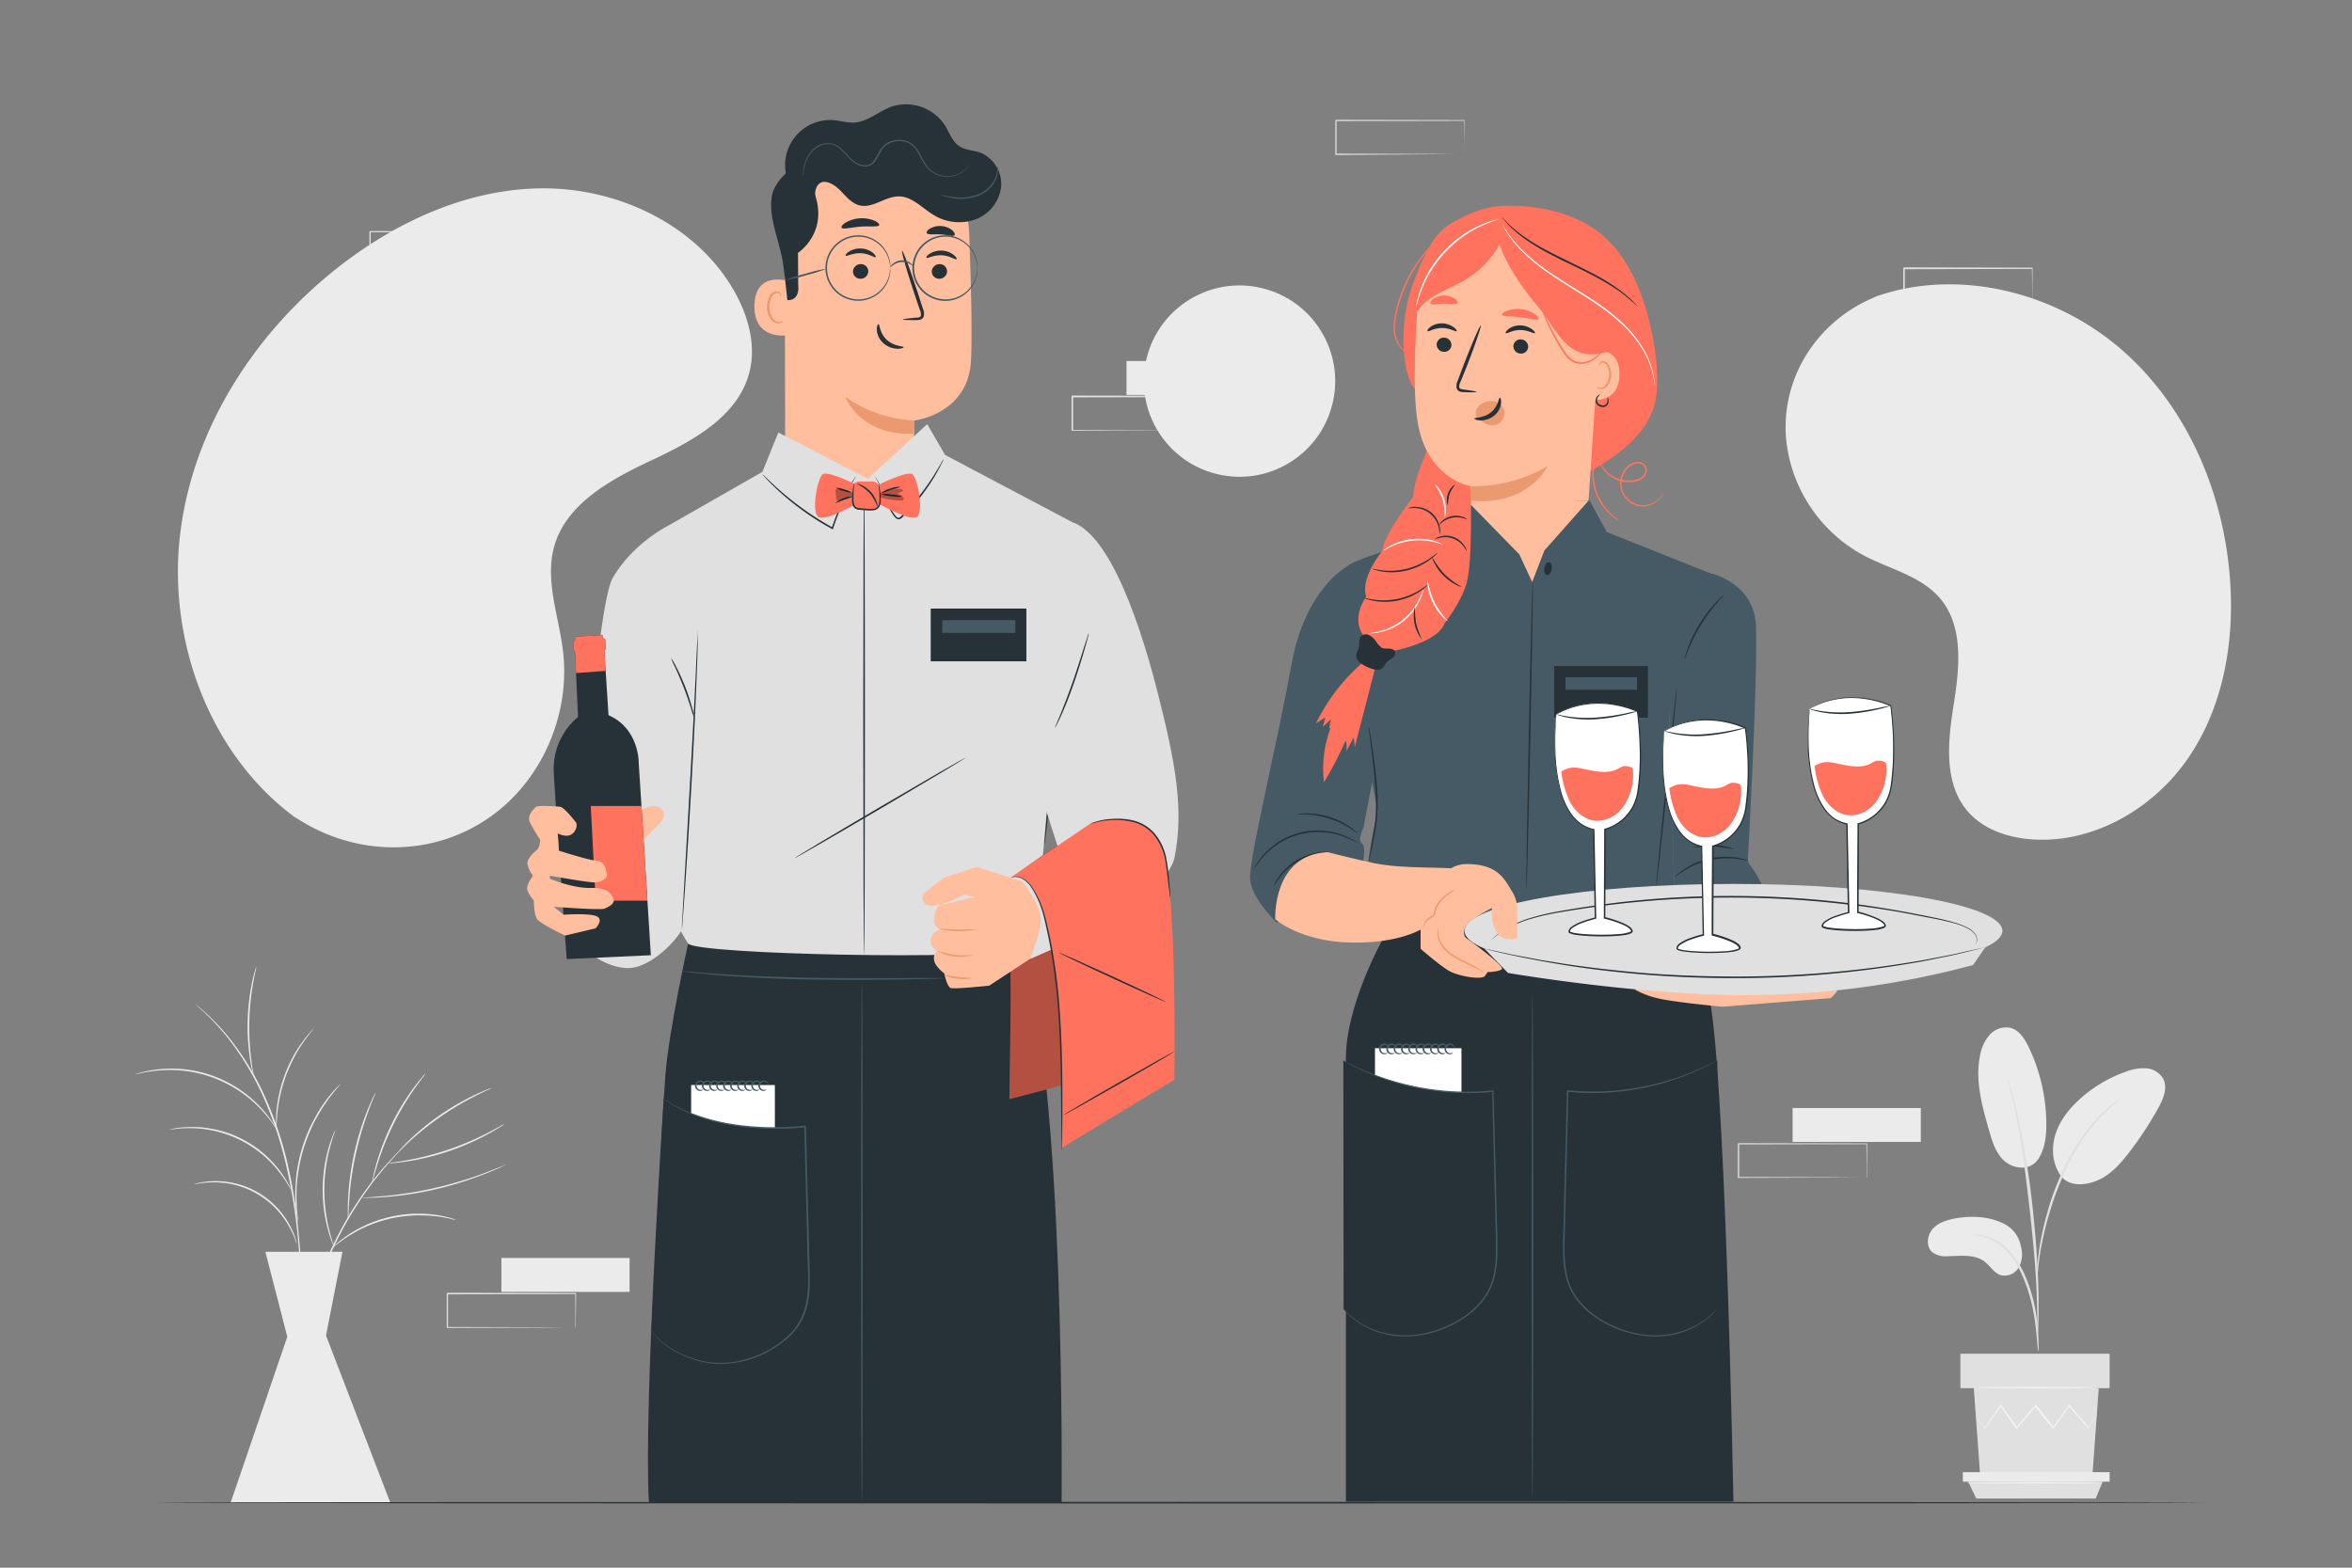 <svg xmlns="http://www.w3.org/2000/svg" viewBox="0 0 750 500"><rect x="0" y="0" width="750" height="500" fill="#808080" stroke="none"/><g id="background-complete"><rect x="159.88" y="401.22" width="40.88" height="10.82" style="fill:#ebebeb"></rect><path d="M183.48,423.43a.58.58,0,0,1,0-.19c0-.15,0-.33,0-.56q0-.76,0-2.13c0-1.87,0-4.55-.07-7.93l.13.12-40.88.08.2-.2h0v10.81l-.2-.2,29.13.09,8.6.06,2.32,0h.64l-.58,0-2.29,0-8.55.06-29.27.1h-.21v-11h0c.41-.42.11-.12.21-.21l40.88.08h.13v.13c0,3.41,0,6.12-.07,8,0,.89,0,1.6,0,2.1,0,.22,0,.39,0,.53A.86.86,0,0,1,183.48,423.43Z" style="fill:#e0e0e0"></path><polygon points="91.61 426.35 73.54 479.27 124.46 479.27 103.96 425.97 109.2 399.25 84.62 399.25 91.61 426.35" style="fill:#ebebeb"></polygon><path d="M130.55,363.94s0,.07-.15.18l-.49.52-1.9,1.94L126.62,368c-.49.52-1,1.11-1.56,1.73-1.11,1.26-2.43,2.64-3.72,4.31l-2.08,2.58c-.71.9-1.38,1.89-2.12,2.89-1.5,2-2.9,4.23-4.41,6.56a124.55,124.55,0,0,0-8.3,16.1,128.54,128.54,0,0,0-5.71,17.2c-.62,2.72-1.26,5.29-1.65,7.74-.2,1.22-.45,2.4-.61,3.54s-.29,2.23-.42,3.28c-.32,2.08-.41,4-.57,5.66-.06.84-.14,1.61-.18,2.33s-.05,1.37-.07,2c0,1.15-.09,2-.12,2.72,0,.28,0,.52,0,.71a.75.75,0,0,1,0,.24.64.64,0,0,1,0-.24c0-.19,0-.43,0-.71,0-.67,0-1.58,0-2.72,0-.6,0-1.26,0-2s.09-1.5.14-2.34c.12-1.67.19-3.59.48-5.69.13-1.05.26-2.15.4-3.29s.38-2.33.58-3.56c.37-2.46,1-5.05,1.61-7.78a125,125,0,0,1,5.69-17.28,122.19,122.19,0,0,1,8.37-16.15c1.54-2.34,3-4.6,4.47-6.57.75-1,1.43-2,2.16-2.88s1.44-1.75,2.11-2.57c1.31-1.66,2.66-3,3.79-4.27.58-.61,1.1-1.19,1.6-1.71l1.42-1.36,2-1.87.52-.48C130.48,364,130.55,363.93,130.55,363.94Z" style="fill:#ebebeb"></path><path d="M145.41,389.09a8.9,8.9,0,0,1-1.63-.33,15.84,15.84,0,0,0-1.9-.4c-.74-.13-1.58-.32-2.53-.41s-2-.24-3.1-.27-2.31-.06-3.57-.05a47,47,0,0,0-8.1,1,46,46,0,0,0-7.75,2.56c-1.14.53-2.23,1-3.2,1.58s-1.87,1.07-2.68,1.59-1.49,1-2.11,1.45-1.13.84-1.54,1.18a8.8,8.8,0,0,1-1.33,1,10,10,0,0,1,1.19-1.16,15.84,15.84,0,0,1,1.5-1.26c.61-.46,1.27-1,2.09-1.54a27.59,27.59,0,0,1,2.67-1.65c1-.59,2.06-1.09,3.21-1.65a41.06,41.06,0,0,1,16-3.64c1.27,0,2.48,0,3.6.1a30,30,0,0,1,3.13.34,25,25,0,0,1,2.54.49,14.76,14.76,0,0,1,1.9.49A11,11,0,0,1,145.41,389.09Z" style="fill:#ebebeb"></path><path d="M119.76,348.5a9.91,9.91,0,0,1-.58,1.54c-.41,1-1,2.39-1.63,4.16a101,101,0,0,0-6.2,28.71c-.13,1.88-.2,3.41-.23,4.47A8.69,8.69,0,0,1,111,389a10.36,10.36,0,0,1-.09-1.65c0-1.05,0-2.59.06-4.48a88.23,88.23,0,0,1,1.9-14.67,89.36,89.36,0,0,1,4.32-14.15c.71-1.76,1.33-3.16,1.8-4.11A9.72,9.72,0,0,1,119.76,348.5Z" style="fill:#ebebeb"></path><path d="M135.69,342.38a8.67,8.67,0,0,1-.89,1.26c-.61.79-1.46,1.94-2.48,3.39a86.55,86.55,0,0,0-12.08,24.75c-.52,1.7-.91,3.08-1.15,4a8.57,8.57,0,0,1-.45,1.48,7.67,7.67,0,0,1,.25-1.53c.18-1,.52-2.37,1-4.09A76.14,76.14,0,0,1,132,346.81c1.06-1.42,2-2.55,2.62-3.3A8.75,8.75,0,0,1,135.69,342.38Z" style="fill:#ebebeb"></path><path d="M156.77,347a8.41,8.41,0,0,1-1.27.65c-.83.38-2,.95-3.48,1.68a93.61,93.61,0,0,0-21,14.34c-1.21,1.09-2.17,2-2.83,2.63a7.24,7.24,0,0,1-1.07.94,8.46,8.46,0,0,1,.92-1.09c.62-.68,1.55-1.63,2.73-2.76A80,80,0,0,1,151.86,349c1.49-.7,2.7-1.22,3.56-1.54A6.38,6.38,0,0,1,156.77,347Z" style="fill:#ebebeb"></path><path d="M160.9,358.45a8.13,8.13,0,0,1-1.27.89c-.83.55-2.08,1.3-3.64,2.16a79.46,79.46,0,0,1-26.36,8.95c-1.77.26-3.21.43-4.2.5a9.6,9.6,0,0,1-1.56.07,7.81,7.81,0,0,1,1.53-.28c1-.13,2.42-.35,4.17-.66a90.21,90.21,0,0,0,26.24-8.91c1.58-.82,2.85-1.51,3.71-2A8.42,8.42,0,0,1,160.9,358.45Z" style="fill:#ebebeb"></path><path d="M161.34,371.41s-.14.1-.42.25l-1.25.6c-1.08.53-2.67,1.23-4.67,2a109.11,109.11,0,0,1-32.66,7.56c-2.14.15-3.88.22-5.09.23h-1.38a1.72,1.72,0,0,1-.49,0,1.75,1.75,0,0,1,.48-.07l1.38-.1c1.2-.07,2.94-.19,5.07-.39A124.1,124.1,0,0,0,154.87,374c2-.76,3.62-1.41,4.72-1.87l1.28-.52A1.39,1.39,0,0,1,161.34,371.41Z" style="fill:#ebebeb"></path><path d="M106.92,360.44a9.53,9.53,0,0,1-.44,1.43c-.17.45-.36,1-.55,1.67s-.45,1.38-.65,2.22a50.19,50.19,0,0,0-1.25,5.89,52.28,52.28,0,0,0-.16,14.71,52.78,52.78,0,0,0,1.13,5.92c.18.84.42,1.58.6,2.24s.36,1.22.51,1.67a9.29,9.29,0,0,1,.42,1.44,7,7,0,0,1-.61-1.37,17.32,17.32,0,0,1-.6-1.65c-.21-.66-.48-1.39-.69-2.23a49.54,49.54,0,0,1-1.24-5.95,52.31,52.31,0,0,1-.49-7.44,54,54,0,0,1,.64-7.41,48.18,48.18,0,0,1,1.37-5.92c.23-.84.51-1.57.74-2.22s.44-1.2.63-1.64A7.26,7.26,0,0,1,106.92,360.44Z" style="fill:#ebebeb"></path><path d="M62.44,320.39a1.16,1.16,0,0,1,.25.18l.69.56c.59.52,1.52,1.22,2.59,2.26a71.5,71.5,0,0,1,8.47,9.37,87.69,87.69,0,0,1,9.63,16.08,114.88,114.88,0,0,1,7.49,21.69,169.08,169.08,0,0,1,3.65,22.66c.68,7,1,13.38,1.15,18.71s.23,9.64.26,12.62c0,1.47,0,2.62,0,3.44,0,.37,0,.66,0,.89a1.09,1.09,0,0,1,0,.31,1.3,1.3,0,0,1,0-.31l0-.89c0-.82-.06-2-.11-3.43-.09-3-.21-7.29-.43-12.62s-.55-11.66-1.25-18.67A174.66,174.66,0,0,0,91,370.65a116.33,116.33,0,0,0-7.41-21.6A89.37,89.37,0,0,0,74.14,333a75.59,75.59,0,0,0-8.31-9.45c-1-1.06-2-1.78-2.52-2.33l-.66-.6A1.18,1.18,0,0,1,62.44,320.39Z" style="fill:#ebebeb"></path><path d="M61.89,377.7a2.29,2.29,0,0,1,.41-.14c.27-.07.66-.2,1.18-.3a24.44,24.44,0,0,1,4.48-.54A26.76,26.76,0,0,1,92.51,391a24.1,24.1,0,0,1,1.76,4.15,11.12,11.12,0,0,1,.33,1.18,1.59,1.59,0,0,1,.08.42,10.88,10.88,0,0,1-.6-1.54,30.07,30.07,0,0,0-1.9-4A27.26,27.26,0,0,0,68,377.1a30,30,0,0,0-4.45.36A10.34,10.34,0,0,1,61.89,377.7Z" style="fill:#ebebeb"></path><path d="M54.06,360.25a1.77,1.77,0,0,1,.46-.13c.3-.06.74-.18,1.32-.26a31.58,31.58,0,0,1,5-.41,35,35,0,0,1,28.47,14.06A31.58,31.58,0,0,1,92,377.7c.29.51.47.93.6,1.21s.19.43.17.44a15.29,15.29,0,0,1-1-1.55,37.37,37.37,0,0,0-2.8-4.06A36.06,36.06,0,0,0,60.8,359.82a38.64,38.64,0,0,0-4.93.25A13,13,0,0,1,54.06,360.25Z" style="fill:#ebebeb"></path><path d="M43.15,342.66a2.24,2.24,0,0,1,.5-.19c.33-.1.81-.27,1.44-.43a36.41,36.41,0,0,1,5.48-1,38.93,38.93,0,0,1,33.1,12.74,36.46,36.46,0,0,1,3.39,4.41c.37.54.61,1,.79,1.29a2.51,2.51,0,0,1,.24.47,20.27,20.27,0,0,1-1.2-1.65,42,42,0,0,0-3.5-4.27A39.79,39.79,0,0,0,50.6,341.43a43,43,0,0,0-5.46.81A20.1,20.1,0,0,1,43.15,342.66Z" style="fill:#ebebeb"></path><path d="M108.6,345.76a1.82,1.82,0,0,1-.29.4l-.91,1.06c-.4.45-.88,1-1.4,1.69s-1.15,1.42-1.75,2.32-1.3,1.85-1.94,2.94-1.31,2.27-2,3.52a58.14,58.14,0,0,0-3.48,8.57,57.21,57.21,0,0,0-1.92,9.05c-.14,1.41-.31,2.76-.33,4s-.06,2.44,0,3.52.09,2.05.14,2.9.13,1.59.21,2.19.12,1,.16,1.39a2.28,2.28,0,0,1,0,.49,1.79,1.79,0,0,1-.13-.48c-.07-.37-.15-.82-.25-1.37a21.6,21.6,0,0,1-.3-2.19c-.08-.86-.22-1.83-.23-2.92s-.08-2.27,0-3.55.15-2.64.28-4.07a50.15,50.15,0,0,1,5.46-17.78c.7-1.26,1.33-2.47,2-3.53s1.36-2.05,2-2.93,1.28-1.62,1.82-2.29a20.42,20.42,0,0,1,1.48-1.64l1-1A2,2,0,0,1,108.6,345.76Z" style="fill:#ebebeb"></path><path d="M99.9,328.17c.08.06-1.21,1.48-3,4a47.8,47.8,0,0,0-2.84,4.59,52.64,52.64,0,0,0-2.75,6,53.38,53.38,0,0,0-1.89,6.33,50.45,50.45,0,0,0-.89,5.33c-.33,3.05-.29,5-.39,5a6.3,6.3,0,0,1-.1-1.34,34.53,34.53,0,0,1,.12-3.67A42.64,42.64,0,0,1,89,349a44.9,44.9,0,0,1,4.69-12.47,43.43,43.43,0,0,1,3-4.57A29.9,29.9,0,0,1,99,329.12,5.94,5.94,0,0,1,99.9,328.17Z" style="fill:#ebebeb"></path><path d="M81.71,308.36a6.65,6.65,0,0,1-.23,1.36c-.19.87-.44,2.13-.72,3.68A80.39,80.39,0,0,0,80.14,338c.2,1.57.39,2.84.54,3.71a6.33,6.33,0,0,1,.16,1.37,7.78,7.78,0,0,1-.37-1.33c-.21-.86-.45-2.13-.7-3.7a69.08,69.08,0,0,1-.8-12.41,70.44,70.44,0,0,1,1.42-12.35c.33-1.55.63-2.8.89-3.66A7.12,7.12,0,0,1,81.71,308.36Z" style="fill:#ebebeb"></path><rect x="571.62" y="353.39" width="40.88" height="10.82" style="fill:#ebebeb"></rect><path d="M595.21,375.6a1.57,1.57,0,0,1,0-.2c0-.14,0-.32,0-.55q0-.77,0-2.13c0-1.87,0-4.55-.07-7.94l.12.13-40.88.08.21-.21h0v5.48c0,1.81,0,3.58,0,5.32l-.2-.2,29.13.09,8.6.06,2.33,0,.61,0h0l-.58,0-2.28,0-8.55.06-29.28.09h-.2v-.2c0-1.74,0-3.51,0-5.32V364.8h0c.42-.41.12-.11.21-.2l40.88.08h.13v.12c0,3.42-.05,6.13-.07,8q0,1.33,0,2.1c0,.21,0,.39,0,.53S595.22,375.6,595.21,375.6Z" style="fill:#e0e0e0"></path><rect x="359.22" y="115.14" width="40.88" height="10.82" style="fill:#ebebeb"></rect><path d="M382.81,137.34a1.49,1.49,0,0,1,0-.19c0-.15,0-.33,0-.56q0-.76,0-2.13c0-1.86,0-4.55-.07-7.93l.12.12-40.88.09.21-.21h0V132c0,1.81,0,3.58,0,5.32l-.2-.2,29.13.09,8.6.06,2.33,0h.82s-.06,0-.19,0H382l-2.28,0-8.55,0-29.28.1h-.2v-.21c0-1.74,0-3.51,0-5.32v-5.47h0l.21-.21,40.88.08h.13v.13c0,3.41-.05,6.12-.07,8q0,1.35,0,2.1c0,.22,0,.39,0,.53S382.82,137.35,382.81,137.34Z" style="fill:#e0e0e0"></path><path d="M648,96.46a1.49,1.49,0,0,1,0-.19c0-.15,0-.33,0-.56q0-.76,0-2.13c0-1.86,0-4.55-.07-7.93l.13.12-40.88.09.21-.21h0v2.74c0,.92,0,1.83,0,2.73v5.32l-.2-.2,29.13.09,8.6.06,2.33,0H648s-.06,0-.19,0h-.58l-2.28,0-8.56,0-29.27.1h-.21v-11h0l.21-.21,40.88.08h.13v.13c0,3.41-.06,6.12-.07,8q0,1.35,0,2.1c0,.22,0,.39,0,.53A.86.86,0,0,1,648,96.46Z" style="fill:#e0e0e0"></path><path d="M466.92,49.23a.91.91,0,0,1,0-.2c0-.15,0-.33,0-.56,0-.5,0-1.21,0-2.12,0-1.87,0-4.56-.07-7.94l.13.13L426,38.62c.09-.09-.21.21.2-.21h0v10.8L426,49l29.14.09,8.6.06,2.32,0h.61l.22,0h-.78l-2.28,0-8.55.06L426,49.43h-.2v-11h0c.41-.42.11-.11.21-.21l40.88.08H467v.13c0,3.42-.05,6.13-.07,8q0,1.35,0,2.1c0,.22,0,.39,0,.53S466.92,49.23,466.92,49.23Z" style="fill:#e0e0e0"></path><path d="M158.84,84.69a1.57,1.57,0,0,1,0-.2c0-.14,0-.32,0-.55q0-.76,0-2.13c0-1.87,0-4.55-.07-7.94l.12.13L118,74.08l.21-.21h0v5.48c0,1.8,0,3.58,0,5.32l-.2-.2,29.13.09,8.6.06,2.33,0,.61,0h0l-.58,0-2.28,0-8.55.06L118,84.89h-.2v-.2c0-1.74,0-3.52,0-5.32V73.89h0l.21-.2,40.88.08H159v.12c0,3.42-.05,6.13-.07,8q0,1.35,0,2.1c0,.22,0,.4,0,.54S158.85,84.69,158.84,84.69Z" style="fill:#e0e0e0"></path><rect x="627.55" y="205.76" width="40.88" height="10.82" style="fill:#e0e0e0"></rect><rect x="656.94" y="183.55" width="40.88" height="10.82" style="fill:#ebebeb"></rect><path d="M680.54,205.76a.91.91,0,0,1,0-.2c0-.14,0-.32,0-.55q0-.76,0-2.13c0-1.87,0-4.55-.07-7.94l.13.13-40.88.08c.09-.09-.21.21.2-.21h0v10.8l-.2-.2,29.13.09,8.6.06,2.32,0,.61,0h0l-.59,0-2.28,0-8.55.06-29.27.09h-.21V195h0c.41-.41.11-.11.21-.2l40.88.08h.12v.12c0,3.42,0,6.13-.07,8q0,1.35,0,2.1c0,.22,0,.4,0,.54A1,1,0,0,1,680.54,205.76Z" style="fill:#e0e0e0"></path><rect x="75.76" y="230.79" width="40.88" height="10.82" style="fill:#e0e0e0"></rect><rect x="105.16" y="208.59" width="40.88" height="10.82" style="fill:#ebebeb"></rect><path d="M128.75,230.79a1.49,1.49,0,0,1,0-.19c0-.15,0-.33,0-.56q0-.76,0-2.13c0-1.86,0-4.55-.07-7.93l.13.13-40.88.08c.09-.1-.21.2.21-.21h0v5.47c0,1.81,0,3.58,0,5.32l-.2-.2,29.13.09,8.6.06,2.33,0h.82s-.06,0-.19,0H128l-2.28,0-8.56.06L87.87,231h-.21V220h0l.21-.21,40.88.08h.13V220c0,3.42-.06,6.12-.07,8q0,1.35,0,2.1c0,.22,0,.39,0,.53A.86.86,0,0,1,128.75,230.79Z" style="fill:#e0e0e0"></path><path d="M639.18,390.39c-4.65-2.4-10.13-2.71-15.29-1.86-2.78.46-5.67,1.29-7.56,3.38s-2.25,5.75-.08,7.54a7.22,7.22,0,0,0,4.77,1.21c4-.05,8.53-.76,11.76,1.68,1.84,1.38,3.07,3.69,5.27,4.37a5.19,5.19,0,0,0,5.73-2.55,8.88,8.88,0,0,0,.65-6.57A10,10,0,0,0,639.18,390.39Z" style="fill:#ebebeb"></path><path d="M649.84,369.81c-2.84,4.07-8.37,2.72-10.94.24s-3.64-6.07-4.63-9.5c-2.25-7.83-4.53-16.05-2.85-24a13.32,13.32,0,0,1,3.07-6.53,7,7,0,0,1,6.61-2.2c2.78.74,4.52,3.47,5.77,6.07a57.29,57.29,0,0,1,5.66,24.58c0,3.95-.45,8.11-2.69,11.37" style="fill:#ebebeb"></path><path d="M657.66,375.65c-3.09-3.67-3.68-9-2.3-13.61s4.48-8.5,8.06-11.69a43.35,43.35,0,0,1,14.43-8.52,15.41,15.41,0,0,1,6.49-1.1,6.8,6.8,0,0,1,5.44,3.3c1.52,2.89.07,6.41-1.51,9.27a110.16,110.16,0,0,1-9.48,14.44c-2.84,3.66-6.09,7.27-10.42,8.93s-8.83,1.46-11.13-1.54" style="fill:#ebebeb"></path><path d="M650,431.11a8.17,8.17,0,0,1-.26-1.84c-.13-1.35-.3-3-.49-5a73.86,73.86,0,0,0-1.14-7.39,56.59,56.59,0,0,0-2.68-8.73,32,32,0,0,0-4.46-7.89,16.56,16.56,0,0,0-5.63-4.68,15.8,15.8,0,0,0-4.74-1.48,8,8,0,0,1-1.84-.27,8.69,8.69,0,0,1,1.87,0,14.44,14.44,0,0,1,5,1.28,16.68,16.68,0,0,1,5.94,4.73,31.48,31.48,0,0,1,4.62,8.05,53,53,0,0,1,2.66,8.86,63.14,63.14,0,0,1,1,7.49c.16,2.14.22,3.87.24,5.07A8.93,8.93,0,0,1,650,431.11Z" style="fill:#e0e0e0"></path><path d="M649.69,427.24a3.62,3.62,0,0,1-.05-.86c0-.64,0-1.45,0-2.45,0-2.13,0-5.2-.11-9-.19-7.6-.85-15.78-2.11-27.31-1.2-10.84-2.8-23.46-4.5-31.67-.36-1.86-.73-3.54-1.07-5s-.61-2.75-.88-3.77l-.57-2.39a2.91,2.91,0,0,1-.15-.84,4.26,4.26,0,0,1,.29.8c.19.62.43,1.4.71,2.35s.64,2.28,1,3.75.79,3.14,1.19,5a278.09,278.09,0,0,1,4.73,29.38c1.26,11.56,1.84,22.08,1.89,29.7,0,3.81,0,6.89-.14,9l-.15,2.45A3.37,3.37,0,0,1,649.69,427.24Z" style="fill:#e0e0e0"></path><path d="M649.64,406.94a15.55,15.55,0,0,1,0-2.55c.09-1.65.32-4,.78-6.94a93.23,93.23,0,0,1,2.25-10.1,83.31,83.31,0,0,1,4.23-12,63.49,63.49,0,0,1,12.41-19.32,31.7,31.7,0,0,1,2.92-2.71c.44-.38.84-.75,1.24-1.05l1.13-.78a14.85,14.85,0,0,1,2.16-1.38c.12.16-3,2-7.06,6.3a66.65,66.65,0,0,0-12.1,19.25,94.68,94.68,0,0,0-4.25,11.84c-1.11,3.71-1.84,7.13-2.4,10s-.83,5.24-1,6.87A16.61,16.61,0,0,1,649.64,406.94Z" style="fill:#e0e0e0"></path><polygon points="669.25 442.74 667.22 470.6 631.43 470.6 629.4 442.74 669.25 442.74" style="fill:#e0e0e0"></polygon><rect x="625.13" y="431.76" width="47.58" height="10.98" style="fill:#e0e0e0"></rect><polygon points="672.71 469.53 672.71 472.57 670.47 472.57 625.91 472.57 625.91 469.53 672.71 469.53" style="fill:#ebebeb"></polygon><polygon points="668.28 477.93 670.47 472.57 627.62 472.57 630.17 477.93 668.28 477.93" style="fill:#e0e0e0"></polygon><path d="M630.06,451.84s.05.1.17.26l.53.71,2.09,2.67.09.12.09-.13,5.12-7.08h-.29l5,7.14.16.22.18-.21,6-7.11h-.35l.33.42,5.35,6.7.18.22.16-.23,5.05-7.14-.3,0,6.22,7.07.11.13.08-.14,2-3.27.49-.87a1.6,1.6,0,0,0,.16-.31s-.08.09-.21.28l-.55.83-2,3.21h.2l-6.12-7.17-.15-.18-.14.19-5.09,7.11h.34l-5.33-6.71-.33-.42-.17-.21-.18.21-6,7.13h.34l-5.1-7.1L638,448l-.14.21-5,7.16H633c-.92-1.09-1.64-2-2.17-2.6l-.58-.67A1.77,1.77,0,0,0,630.06,451.84Z" style="fill:#f5f5f5"></path><path d="M628.9,442.56c0,.12,9,.22,20,.22s20-.1,20-.22-9-.23-20-.23S628.9,442.43,628.9,442.56Z" style="fill:#f5f5f5"></path><path d="M627.09,472.87c0,.13,9.75.23,21.77.23s21.76-.1,21.76-.23-9.74-.22-21.76-.22S627.09,472.75,627.09,472.87Z" style="fill:#f5f5f5"></path></g><g id="background-simple"><path d="M93.74,260.44l2.07,1.28c17.43,10.81,39.37,11.5,56.86,1.17a53.61,53.61,0,0,0,6.44-4.47c14.64-11.88,22.62-31.58,20.45-50.52-1.28-11.13-5.78-22.4-2.95-33.2,3.69-14,18.15-21.79,31.21-27.92s27.51-13.92,31.13-28c2.28-8.81-.42-18.32-5-26.24C221.85,71.57,197,59.94,173,60.07s-46.9,10.73-65.67,25.58c-26.28,20.8-45.89,51.18-49.89,84.74S66.6,240.23,93.74,260.44Z" style="fill:#ebebeb"></path><path d="M598.45,94.48l-1.83.81c-15.43,6.86-26.07,21.46-27.14,38.16a43.41,43.41,0,0,0,.06,6.45,47.5,47.5,0,0,0,24.9,37.32c8.17,4.29,17.93,6.45,24,13.38,7.85,9,6.41,22.45,4.54,34.18s-3.27,25.17,4.62,34.15c4.94,5.63,12.66,8.21,20.17,8.77,19.89,1.47,39.31-10,50.33-26.41s14.44-36.89,13-56.54c-2-27.53-13.57-54.95-34.56-73.22S624.78,85.37,598.45,94.48Z" style="fill:#ebebeb"></path><circle cx="395.26" cy="121.56" r="30.51" transform="translate(185.03 477.66) rotate(-76.54)" style="fill:#ebebeb"></circle></g><g id="Table"><path d="M702.38,479.27c0,.15-146,.26-326.13.26s-326.17-.11-326.17-.26,146-.26,326.17-.26S702.38,479.13,702.38,479.27Z" style="fill:#263238"></path></g><g id="character-2"><path d="M469.09,161.07l-4.6,8.59s-30.38,7.06-35,11.05S439.32,259,439.32,259s-8,28.85.92,35.29l93.91-2.15-1.84-64.44,16.26-43.58-36.21-14.42-5.83-10.74Z" style="fill:#455a64"></path><path d="M429.5,180.71s-13.37,6.95-17.77,31.66-13.65,62.15-13.1,68.19,8.43,13.69,8.43,13.69l26.2-12.33s2.93-11.58,1.17-12.79.37-5.12.37-5.12l2.74-14.55-7.41-67.57" style="fill:#455a64"></path><path d="M557.32,274.85s3.15-55.72,2.63-74.92c-.38-13.93-14.15-17-14.15-17l-13.49,44.68,1.84,64.44s27.31-5.2,28.06-7.46S557.32,274.85,557.32,274.85Z" style="fill:#455a64"></path><polygon points="468.38 160.34 484.48 176.82 488.58 185.64 492.48 175.55 506.53 159.71 468.38 160.34" style="fill:#ffbe9d"></polygon><path d="M434.9,211a61,61,0,0,0-15.27,19.71l3-1.88-.81,3,2.59-2.4c-.19,1-.39,1.94-.58,2.91a.79.79,0,0,0,.55-.41,37.28,37.28,0,0,0-2.19,17.56,117.64,117.64,0,0,0,6.9-13.28,6.68,6.68,0,0,1,.17,3.52l2.43-4.58c.1,1,.21,2.06.32,3.09q3.38-13.08,6.74-26.17Z" style="fill:#FF725E"></path><path d="M455,143.76s-4.33,9.42-4.33,14.75c0,0-9.34,11.63-9.82,17.11,0,0-7.17,8.54-5.22,14.67,0,0-5.4,7.24-.33,13.09s7.85,4.45,7.85,4.45,15.32-2.5,17.55-9.19c0,0,5.25-6.34,7-12.81,2-7.39,1.23-30.76,1.23-30.76C462.47,153,458.32,148.89,455,143.76Z" style="fill:#FF725E"></path><path d="M440.1,206.08c-.79-.48-.89-1-1.47-1.71a6.15,6.15,0,0,0-2.06-1.81,2.28,2.28,0,0,0-2.57.34c-.9,1-.41,2.52-.75,3.79a17.84,17.84,0,0,0-.75,2.08,2.94,2.94,0,0,0,1,2.47,13.26,13.26,0,0,0,5.05,2.37,3,3,0,0,0,2.61-.83c.41-.46.62-1.08,1-1.56a10.65,10.65,0,0,1,1.82-1.36,1.9,1.9,0,0,0,.87-2c-.3-.85-1.41-1-2.32-1s-2,0-2.48-.78" style="fill:#263238"></path><path d="M453.82,188a2.88,2.88,0,0,1-.16.92,15.92,15.92,0,0,1-.86,2.43,18.05,18.05,0,0,1-12.8,10.3,15.53,15.53,0,0,1-2.55.33,3,3,0,0,1-.94,0c0-.1,1.33-.13,3.41-.65a19,19,0,0,0,12.54-10.1C453.41,189.31,453.73,188,453.82,188Z" style="fill:#fff"></path><path d="M453.45,204.06a12.36,12.36,0,0,1-2.26-10.67,30.91,30.91,0,0,0,.4,5.49A31.45,31.45,0,0,0,453.45,204.06Z" style="fill:#263238"></path><path d="M455.44,186.37s-.19.26-.59.64a14,14,0,0,1-1.87,1.48,19.62,19.62,0,0,1-3.09,1.71,20.37,20.37,0,0,1-8.43,1.74,19.63,19.63,0,0,1-3.52-.34,14.36,14.36,0,0,1-2.29-.61,3.23,3.23,0,0,1-.8-.35c0-.09,1.2.31,3.16.6a22,22,0,0,0,3.45.22,21.9,21.9,0,0,0,8.24-1.7,23.56,23.56,0,0,0,3.08-1.58C454.46,187.13,455.38,186.3,455.44,186.37Z" style="fill:#263238"></path><path d="M461.82,198.21a6.9,6.9,0,0,1-1.74-1.45,17.64,17.64,0,0,1-4.78-9.69,6.6,6.6,0,0,1-.09-2.26,29.2,29.2,0,0,0,2.19,7.25A29.51,29.51,0,0,0,461.82,198.21Z" style="fill:#fff"></path><path d="M458.52,176.21s-.19.27-.6.67a15.48,15.48,0,0,1-1.86,1.58,20.91,20.91,0,0,1-7.26,3.42,21.7,21.7,0,0,1-4.4.63,19.61,19.61,0,0,1-3.61-.23,15.11,15.11,0,0,1-2.38-.56,3,3,0,0,1-.83-.33c0-.09,1.24.29,3.26.52a23,23,0,0,0,3.54.12,24,24,0,0,0,4.3-.65,23.49,23.49,0,0,0,7.17-3.22C457.53,177,458.45,176.14,458.52,176.21Z" style="fill:#263238"></path><path d="M466.16,187.21a5.75,5.75,0,0,1-1.91-.73,16.43,16.43,0,0,1-4-2.95,15.92,15.92,0,0,1-2.89-4,5.94,5.94,0,0,1-.71-1.91,29.63,29.63,0,0,0,4,5.55A28.52,28.52,0,0,0,466.16,187.21Z" style="fill:#263238"></path><path d="M460,173.62c0,.08-1.06-.35-2.8-.75a20.67,20.67,0,0,0-13.53,1.45c-1.61.76-2.52,1.4-2.58,1.32s.19-.21.6-.51a11.94,11.94,0,0,1,1.81-1.14,18.78,18.78,0,0,1,13.79-1.48,11.85,11.85,0,0,1,2,.73C459.72,173.45,460,173.58,460,173.62Z" style="fill:#fff"></path><path d="M467.71,175.79c-.08,0-.32-.62-1-1.49a7.51,7.51,0,0,0-3.31-2.52,7.42,7.42,0,0,0-4.15-.28c-1.07.22-1.68.55-1.72.48a3.35,3.35,0,0,1,1.63-.84,6.94,6.94,0,0,1,7.86,3A3.31,3.31,0,0,1,467.71,175.79Z" style="fill:#263238"></path><path d="M449,162.13a4.39,4.39,0,0,1,2.21-.47,8.05,8.05,0,0,1,5.15,1.77,8,8,0,0,1,2.75,4.69,4.37,4.37,0,0,1,0,2.25c-.1,0,0-.86-.35-2.18a8,8,0,0,0-7.54-6.16C449.86,162,449,162.22,449,162.13Z" style="fill:#263238"></path><path d="M467.78,165.64c0,.08-.53-.18-1.36-.4a7.42,7.42,0,0,0-6.32,1.2c-.69.51-1.05.93-1.11.87s.2-.54.87-1.16a6.74,6.74,0,0,1,6.68-1.27A2.66,2.66,0,0,1,467.78,165.64Z" style="fill:#263238"></path><path d="M457.56,154.54c.05,0,.57.36,1.22,1.2a11.14,11.14,0,0,1,2.21,7.81,3.76,3.76,0,0,1-.4,1.65,19.08,19.08,0,0,0-.47-5.62A18.65,18.65,0,0,0,457.56,154.54Z" style="fill:#fff"></path><path d="M464,154.57a14.23,14.23,0,0,0-1.8,3.08,14.77,14.77,0,0,0-.49,3.53c-.06,0-.23-.38-.31-1.06a6.22,6.22,0,0,1,.31-2.64,6.13,6.13,0,0,1,1.39-2.27C463.59,154.72,464,154.52,464,154.57Z" style="fill:#263238"></path><path d="M436.43,231.54a9.72,9.72,0,0,1,.35,1.68c.19,1.09.47,2.67.75,4.63.58,3.92,1.37,9.34,1.71,15.39a54.16,54.16,0,0,1-.22,8.55c-.29,2.61-.76,4.93-1.16,6.87s-.74,3.41-1,4.58a10.26,10.26,0,0,1-.44,1.67,11.34,11.34,0,0,1,.24-1.71l.83-4.61c.35-1.95.78-4.26,1.05-6.85a58.62,58.62,0,0,0,.17-8.47c-.34-6-1.07-11.44-1.55-15.37l-.59-4.65A11.89,11.89,0,0,1,436.43,231.54Z" style="fill:#263238"></path><path d="M534.62,220c.14,0-1.18,14.05-3,31.35s-3.33,31.31-3.48,31.29,1.18-14,3-31.35S534.47,220,534.62,220Z" style="fill:#263238"></path><path d="M486.74,283.69c-.14,0,.2-22,.75-49.08s1.12-49.08,1.27-49.07-.19,22-.75,49.08S486.89,283.69,486.74,283.69Z" style="fill:#263238"></path><path d="M549.73,189.79c.06.06-.9,1-2.34,2.69a55.49,55.49,0,0,0-5.06,6.91,54.19,54.19,0,0,0-3.86,7.64c-.82,2-1.25,3.33-1.33,3.3a3.77,3.77,0,0,1,.2-.94c.15-.6.42-1.45.79-2.49a43.35,43.35,0,0,1,3.76-7.79,42.78,42.78,0,0,1,5.23-6.87c.76-.81,1.4-1.44,1.86-1.85A3.91,3.91,0,0,1,549.73,189.79Z" style="fill:#263238"></path><path d="M406.18,282.64a3,3,0,0,1,.31-.81,13.52,13.52,0,0,1,1.2-2.06,17.82,17.82,0,0,1,2.28-2.71,19.45,19.45,0,0,1,7.38-4.47,18.44,18.44,0,0,1,3.46-.77,14.1,14.1,0,0,1,2.38-.1,2.53,2.53,0,0,1,.86.1c0,.1-1.24.05-3.19.37a20.28,20.28,0,0,0-3.36.86,20.39,20.39,0,0,0-7.2,4.36A20.43,20.43,0,0,0,408,280C406.8,281.56,406.27,282.69,406.18,282.64Z" style="fill:#263238"></path><path d="M433.14,269a38,38,0,0,0-5.13-2.33,23.39,23.39,0,0,0-24.85,6.21,38,38,0,0,0-3.44,4.46,1.36,1.36,0,0,1,.16-.36c.12-.23.27-.58.53-1a21.32,21.32,0,0,1,2.48-3.35,23,23,0,0,1,25.24-6.31,21.57,21.57,0,0,1,3.76,1.8,10.57,10.57,0,0,1,.94.63C433,268.9,433.15,269,433.14,269Z" style="fill:#263238"></path><path d="M413.78,259.68a2.38,2.38,0,0,1,.79-.15,17.57,17.57,0,0,1,2.2-.11,24.45,24.45,0,0,1,13.71,4.32,16.37,16.37,0,0,1,1.74,1.35c.39.35.59.55.57.58s-1-.65-2.51-1.63a28.32,28.32,0,0,0-13.52-4.26C414.93,259.69,413.78,259.77,413.78,259.68Z" style="fill:#263238"></path><rect x="495.6" y="212.42" width="29.87" height="16.47" style="fill:#263238"></rect><rect x="499.2" y="216.01" width="22.82" height="3.99" style="fill:#455a64"></rect><path d="M492.48,181.17c-.19,1.14.18,2.16.82,2.26s1.31-.73,1.49-1.88-.17-2.15-.81-2.25S492.67,180,492.48,181.17Z" style="fill:#263238"></path><path d="M557.71,274.61c0,.09-1.38-.34-3.64-.64a25.26,25.26,0,0,0-4-.2,27.91,27.91,0,0,0-4.84.58,29.06,29.06,0,0,0-4.64,1.48,26.1,26.1,0,0,0-3.54,1.84c-1.93,1.21-3,2.17-3.05,2.09a4,4,0,0,1,.7-.72,9.78,9.78,0,0,1,.89-.76c.37-.28.77-.61,1.26-.92a22.86,22.86,0,0,1,3.55-2,26.66,26.66,0,0,1,4.72-1.55,27,27,0,0,1,4.94-.55,22.85,22.85,0,0,1,4,.32,14.45,14.45,0,0,1,1.52.31,11.16,11.16,0,0,1,1.13.32A3.43,3.43,0,0,1,557.71,274.61Z" style="fill:#263238"></path><path d="M552.86,270.89a61,61,0,0,0-6.43-.9,57,57,0,0,0-6.48.34,5.31,5.31,0,0,1,1.86-.54,20.84,20.84,0,0,1,9.25.4A5.73,5.73,0,0,1,552.86,270.89Z" style="fill:#263238"></path><path d="M440.64,300.08s-11.43,20.63-11.46,37.28,0,81.3,0,81.3v60.28H552.75s-2.65-144.35-8.2-163-10.4-23.85-10.4-23.85l-92.32,1.61Z" style="fill:#263238"></path><rect x="438.45" y="334.32" width="27.58" height="38.31" style="fill:#fff"></rect><path d="M443,334.16c-.08,0-.21-.42-.76-.72a1.35,1.35,0,0,0-1-.11,1.31,1.31,0,0,0-.72,2,1.39,1.39,0,0,0,.86.56c.62.12,1-.16,1.05-.08s-.29.47-1.09.44a1.63,1.63,0,0,1-1.2-.63,1.73,1.73,0,0,1-.27-1.66,1.75,1.75,0,0,1,1.25-1.11,1.65,1.65,0,0,1,1.33.27C443.09,333.62,443.06,334.18,443,334.16Z" style="fill:#455a64"></path><path d="M445.32,334.16c-.08,0-.2-.42-.76-.72a1.34,1.34,0,0,0-1-.11,1.29,1.29,0,0,0-.87.82,1.28,1.28,0,0,0,.16,1.19,1.39,1.39,0,0,0,.86.56c.62.12,1-.16,1-.08s-.28.47-1.09.44a1.63,1.63,0,0,1-1.2-.63,1.76,1.76,0,0,1-.26-1.66,1.74,1.74,0,0,1,1.25-1.11,1.66,1.66,0,0,1,1.33.27C445.4,333.62,445.38,334.18,445.32,334.16Z" style="fill:#455a64"></path><path d="M447.64,334.16c-.08,0-.21-.42-.76-.72a1.34,1.34,0,0,0-1-.11,1.31,1.31,0,0,0-.72,2,1.41,1.41,0,0,0,.86.56c.62.12,1-.16,1.05-.08s-.28.47-1.09.44a1.63,1.63,0,0,1-1.2-.63,1.74,1.74,0,0,1,1-2.77,1.68,1.68,0,0,1,1.34.27C447.72,333.62,447.69,334.18,447.64,334.16Z" style="fill:#455a64"></path><path d="M450,334.16c-.07,0-.2-.42-.75-.72a1.35,1.35,0,0,0-1-.11,1.29,1.29,0,0,0-.88.82,1.3,1.3,0,0,0,.16,1.19,1.39,1.39,0,0,0,.86.56c.62.12,1-.16,1-.08s-.28.47-1.09.44a1.65,1.65,0,0,1-1.2-.63,1.76,1.76,0,0,1-.26-1.66,1.74,1.74,0,0,1,1.25-1.11,1.65,1.65,0,0,1,1.33.27C450,333.62,450,334.18,450,334.16Z" style="fill:#455a64"></path><path d="M452.27,334.16c-.08,0-.21-.42-.76-.72a1.34,1.34,0,0,0-1-.11,1.31,1.31,0,0,0-.72,2,1.41,1.41,0,0,0,.86.56c.62.12,1-.16,1.05-.08s-.28.47-1.09.44a1.63,1.63,0,0,1-1.2-.63,1.74,1.74,0,0,1,1-2.77,1.67,1.67,0,0,1,1.33.27C452.35,333.62,452.32,334.18,452.27,334.16Z" style="fill:#455a64"></path><path d="M454.59,334.16c-.08,0-.21-.42-.76-.72a1.35,1.35,0,0,0-1-.11,1.31,1.31,0,0,0-.72,2,1.39,1.39,0,0,0,.86.56c.62.12,1-.16,1.05-.08s-.29.47-1.1.44a1.63,1.63,0,0,1-1.19-.63,1.74,1.74,0,0,1,1-2.77,1.65,1.65,0,0,1,1.33.27C454.67,333.62,454.64,334.18,454.59,334.16Z" style="fill:#455a64"></path><path d="M456.9,334.16c-.08,0-.2-.42-.76-.72a1.34,1.34,0,0,0-1-.11,1.33,1.33,0,0,0-.88.82,1.31,1.31,0,0,0,.17,1.19,1.39,1.39,0,0,0,.86.56c.62.12,1-.16,1-.08s-.28.47-1.09.44a1.63,1.63,0,0,1-1.2-.63,1.74,1.74,0,0,1,1-2.77,1.66,1.66,0,0,1,1.33.27C457,333.62,457,334.18,456.9,334.16Z" style="fill:#455a64"></path><path d="M459.22,334.16c-.08,0-.21-.42-.76-.72a1.34,1.34,0,0,0-1-.11,1.31,1.31,0,0,0-.72,2,1.39,1.39,0,0,0,.86.56c.62.12,1-.16,1.05-.08s-.29.47-1.09.44a1.63,1.63,0,0,1-1.2-.63,1.74,1.74,0,0,1,1-2.77,1.68,1.68,0,0,1,1.34.27C459.3,333.62,459.27,334.18,459.22,334.16Z" style="fill:#455a64"></path><path d="M461.53,334.16c-.08,0-.2-.42-.75-.72a1.37,1.37,0,0,0-1-.11,1.31,1.31,0,0,0-.71,2,1.39,1.39,0,0,0,.86.56c.62.12,1-.16,1-.08s-.28.47-1.09.44a1.63,1.63,0,0,1-1.2-.63,1.76,1.76,0,0,1-.26-1.66,1.74,1.74,0,0,1,1.25-1.11,1.66,1.66,0,0,1,1.33.27C461.61,333.62,461.59,334.18,461.53,334.16Z" style="fill:#455a64"></path><path d="M463.85,334.16c-.08,0-.21-.42-.76-.72a1.34,1.34,0,0,0-1-.11,1.31,1.31,0,0,0-.72,2,1.41,1.41,0,0,0,.86.56c.62.12,1-.16,1.05-.08s-.28.47-1.09.44a1.63,1.63,0,0,1-1.2-.63,1.74,1.74,0,0,1,1-2.77,1.67,1.67,0,0,1,1.33.27C463.93,333.62,463.9,334.18,463.85,334.16Z" style="fill:#455a64"></path><path d="M428.36,338.25A82.11,82.11,0,0,0,476,348q.6,23.09,1.18,46.17c.15,5.74.25,11.72-2.21,16.91-2.29,4.86-6.63,8.5-11.39,11A32.86,32.86,0,0,1,445.11,426a25.26,25.26,0,0,1-16.67-8.48" style="fill:#263238"></path><path d="M428.44,417.47a1.79,1.79,0,0,1,.31.3c.2.2.47.53.88.91a23.62,23.62,0,0,0,3.78,3,25.76,25.76,0,0,0,7,3.16,27.81,27.81,0,0,0,10.05.95,33.83,33.83,0,0,0,11.79-3.27,27.88,27.88,0,0,0,10.88-8.69,19.38,19.38,0,0,0,3.07-6.89,35.33,35.33,0,0,0,.84-7.89c0-2.71-.08-5.48-.14-8.29s-.15-5.66-.22-8.55c-.31-12.22-.6-23.83-.85-34.21l.26.23A82,82,0,0,1,440.87,344a80.57,80.57,0,0,1-9.33-4c-1.06-.53-1.84-1-2.38-1.28l-.6-.34-.2-.12a.67.67,0,0,1,.22.09l.62.31c.55.26,1.34.7,2.4,1.2A86.69,86.69,0,0,0,441,343.7a83.17,83.17,0,0,0,35,4.09l.25,0V348c.27,10.38.58,22,.9,34.21.07,2.88.14,5.74.22,8.54s.17,5.58.13,8.31a36.61,36.61,0,0,1-.86,8,20.23,20.23,0,0,1-3.17,7.05,24.13,24.13,0,0,1-5.15,5.23,32.73,32.73,0,0,1-5.94,3.57,33.86,33.86,0,0,1-11.94,3.24,27.61,27.61,0,0,1-10.16-1,25.49,25.49,0,0,1-7-3.27,21.83,21.83,0,0,1-3.75-3.13A14.18,14.18,0,0,1,428.44,417.47Z" style="fill:#455a64"></path><path d="M547.6,338.25A82.11,82.11,0,0,1,499.94,348q-.6,23.09-1.18,46.17c-.15,5.74-.25,11.72,2.21,16.91,2.29,4.86,6.63,8.5,11.39,11a32.89,32.89,0,0,0,18.5,3.85,25.26,25.26,0,0,0,16.66-8.48" style="fill:#263238"></path><path d="M547.52,417.47a14.18,14.18,0,0,1-1.11,1.28,21.83,21.83,0,0,1-3.75,3.13,25.56,25.56,0,0,1-7,3.27,27.66,27.66,0,0,1-10.16,1,33.85,33.85,0,0,1-11.95-3.24,33.08,33.08,0,0,1-5.94-3.57,24.13,24.13,0,0,1-5.15-5.23,20.23,20.23,0,0,1-3.17-7.05,37.23,37.23,0,0,1-.86-8c0-2.73.07-5.5.14-8.31s.14-5.66.21-8.54c.32-12.22.63-23.83.9-34.21v-.26l.25,0a83.17,83.17,0,0,0,35-4.09,86.69,86.69,0,0,0,9.37-3.85c1.06-.5,1.85-.94,2.4-1.2l.62-.31a.67.67,0,0,1,.22-.09,1.13,1.13,0,0,1-.2.12l-.6.34c-.54.29-1.32.75-2.37,1.28a80.1,80.1,0,0,1-9.34,4,82,82,0,0,1-35.18,4.29l.27-.23c-.26,10.38-.55,22-.86,34.21q-.1,4.33-.22,8.55c-.06,2.81-.17,5.58-.14,8.29a36.54,36.54,0,0,0,.84,7.89,19.38,19.38,0,0,0,3.07,6.89,27.91,27.91,0,0,0,10.89,8.69,33.72,33.72,0,0,0,11.79,3.27,27.73,27.73,0,0,0,10-.95,25.76,25.76,0,0,0,7-3.16,23.16,23.16,0,0,0,3.78-3c.41-.38.68-.71.88-.91A2.4,2.4,0,0,1,547.52,417.47Z" style="fill:#455a64"></path><path d="M488.66,317.38c.14,0,.26,35.95.26,80.29s-.12,80.3-.26,80.3-.26-36-.26-80.3S488.52,317.38,488.66,317.38Z" style="fill:#455a64"></path><path d="M526.24,103.8c-2.71-11.49-7.55-23.24-17.07-30.23-8.5-6.22-20.88-8.59-31.37-7.81-5.17.39-10.94,3-15.37,5.67-6.06,3.7-8.45,10.88-11.22,17.42-5.56,13.11-4.23,30.57,0,35.3l54.9,26.75c9.39-5.29,19.57-12.4,21.75-23C529.32,120.76,527.92,111,526.24,103.8Z" style="fill:#FF725E"></path><path d="M505.45,83.41l-34.29-8.92c-11-1.24-18.4,12.26-19.17,23.29-.85,12.26-1.42,27.27,0,36.43,2.79,18.42,16.88,20.86,16.88,20.86s0,.27.11,5.74l.13.26,37.44-1.36L511.2,90A6.47,6.47,0,0,0,505.45,83.41Z" style="fill:#ffbe9d"></path><path d="M458.12,109.82a2.36,2.36,0,0,0,2.26,2.39,2.26,2.26,0,0,0,2.45-2.11,2.36,2.36,0,0,0-2.26-2.4A2.26,2.26,0,0,0,458.12,109.82Z" style="fill:#263238"></path><path d="M455.2,105.61c.29.31,2.08-1,4.62-1s4.39,1.31,4.67,1c.14-.14-.16-.69-1-1.29a6.58,6.58,0,0,0-3.74-1.18,6.2,6.2,0,0,0-3.68,1.16C455.32,104.92,455.05,105.47,455.2,105.61Z" style="fill:#263238"></path><path d="M482.58,110.37a2.36,2.36,0,0,0,2.26,2.4,2.25,2.25,0,0,0,2.45-2.11,2.36,2.36,0,0,0-2.26-2.4A2.26,2.26,0,0,0,482.58,110.37Z" style="fill:#263238"></path><path d="M480.16,106.25c.29.31,2.09-1,4.62-1s4.4,1.3,4.67,1c.14-.14-.15-.7-1-1.3a6.51,6.51,0,0,0-3.74-1.17,6.16,6.16,0,0,0-3.68,1.16C480.28,105.56,480,106.12,480.16,106.25Z" style="fill:#263238"></path><path d="M470.81,125c0-.15-1.56-.43-4.12-.78-.65-.07-1.26-.2-1.37-.64a3.3,3.3,0,0,1,.45-1.92l2-4.93c2.71-7,4.68-12.78,4.4-12.89s-2.72,5.5-5.43,12.51q-1,2.59-1.87,5a3.74,3.74,0,0,0-.35,2.55,1.61,1.61,0,0,0,1.06,1,4.29,4.29,0,0,0,1.1.16C469.2,125.15,470.8,125.17,470.81,125Z" style="fill:#263238"></path><path d="M468.85,155.07a46.82,46.82,0,0,0,24.69-6.41s-6.18,12.84-24.59,11Z" style="fill:#eb996e"></path><path d="M479.17,129.82a4.11,4.11,0,0,0-3.38-1.87,5.31,5.31,0,0,0-4.85,2.36,3.25,3.25,0,0,0-.23,2.38c.17.41,0,.21.35.49a9.3,9.3,0,0,0,3.78,2.38,4,4,0,0,0,4.21-1.52A4.06,4.06,0,0,0,479.17,129.82Z" style="fill:#eb996e"></path><path d="M478.27,126.83c-.41,0-.43,2.73-2.81,4.67s-5.3,1.62-5.33,2c0,.17.65.54,1.89.58a6.85,6.85,0,0,0,4.45-1.52,6,6,0,0,0,2.18-3.91C478.76,127.5,478.46,126.82,478.27,126.83Z" style="fill:#263238"></path><path d="M479,100.39c.25.7,2.79.39,5.76.77s5.39,1.2,5.79.59c.17-.3-.24-1-1.21-1.63a10.1,10.1,0,0,0-8.79-1C479.49,99.53,478.94,100.06,479,100.39Z" style="fill:#FF725E"></path><path d="M456.18,96.84c.44.58,2.2,0,4.3,0s3.88.41,4.3-.19c.18-.29-.1-.87-.87-1.42a6.22,6.22,0,0,0-6.93.17C456.23,96,456,96.56,456.18,96.84Z" style="fill:#FF725E"></path><path d="M506.25,112.41c.25-.12,10.24-3.29,10.15,7S506,127.45,506,127.16,506.25,112.41,506.25,112.41Z" style="fill:#ffbe9d"></path><path d="M509.17,123.29c.05,0,.18.13.48.27a1.77,1.77,0,0,0,1.34,0c1.09-.39,2-2.1,2.09-3.95a6,6,0,0,0-.48-2.57,2.07,2.07,0,0,0-1.34-1.38.9.9,0,0,0-1.06.48c-.14.28-.07.49-.13.51s-.22-.18-.13-.6a1.1,1.1,0,0,1,.41-.64,1.36,1.36,0,0,1,1-.26,2.55,2.55,0,0,1,1.86,1.61,6.08,6.08,0,0,1,.59,2.87c-.08,2.07-1.16,4-2.65,4.42a1.94,1.94,0,0,1-1.63-.29C509.19,123.54,509.14,123.31,509.17,123.29Z" style="fill:#eb996e"></path><path d="M512.57,126.72s.44.43.38,1.35a1.91,1.91,0,0,1-.72,1.44,2.14,2.14,0,0,1-2,.14,2.09,2.09,0,0,1-1.37-1.42,2.17,2.17,0,0,1,.28-1.58c.51-.8,1.16-.87,1.15-.82s-.48.28-.83,1a1.92,1.92,0,0,0-.13,1.29,1.62,1.62,0,0,0,1.08,1,1.71,1.71,0,0,0,1.51,0,1.62,1.62,0,0,0,.64-1.09A5.6,5.6,0,0,0,512.57,126.72Z" style="fill:#263238"></path><path d="M451.17,100.7c1.38-3,4.07-5.15,6.93-6.78s5.94-2.8,8.78-4.45A30.89,30.89,0,0,0,480.69,72.2a18.55,18.55,0,0,0-16.45.21,25.17,25.17,0,0,0-11.37,12.28,39.45,39.45,0,0,0-3.13,16.64" style="fill:#FF725E"></path><path d="M508.61,80.66c-7.6-7.22-21.95-11.2-31.85-7.82,1.47,8.65,8,18.36,13.73,25s9.27,18.37,21.84,14.39c.86-.27,1.85.52,2.63.06a3.22,3.22,0,0,0,1.22-1.9A29.48,29.48,0,0,0,508.61,80.66Z" style="fill:#FF725E"></path><path d="M451.74,113.18a3.74,3.74,0,0,1-1.8-.1,7.06,7.06,0,0,1-3.95-2.91,10.77,10.77,0,0,1-1.56-7.1,26.53,26.53,0,0,1,.72-4.26,44.36,44.36,0,0,1,1.3-4.45,45.36,45.36,0,0,1,8-14.06,40.71,40.71,0,0,1,3.38-3.57l1-.88a1.73,1.73,0,0,1,.38-.28,12,12,0,0,1-1.24,1.3c-.79.85-2,2-3.24,3.67a47.64,47.64,0,0,0-7.79,14c-.5,1.49-1,3-1.29,4.4a27.25,27.25,0,0,0-.74,4.18,10.56,10.56,0,0,0,1.38,6.86,7.07,7.07,0,0,0,3.7,2.91A10,10,0,0,0,451.74,113.18Z" style="fill:#FF725E"></path><path d="M530.48,157.08a3.79,3.79,0,0,1-.21.54,7.18,7.18,0,0,1-.93,1.38,7.55,7.55,0,0,1-2.06,1.65,7.29,7.29,0,0,1-3.39.89,7.15,7.15,0,0,1-4.06-1.25,7.42,7.42,0,0,1-.85-11.57,5.14,5.14,0,0,1,2.69-1.34,3,3,0,0,1,2.89.88,2.78,2.78,0,0,1,.29,2.92,3.92,3.92,0,0,1-2.05,2,7.61,7.61,0,0,1-2.6.6A10.19,10.19,0,0,1,509.32,145a9.63,9.63,0,0,1-.08-1.66,2.45,2.45,0,0,1,.07-.58c.05,0,0,.8.21,2.2a10.45,10.45,0,0,0,2.67,5.26,10.07,10.07,0,0,0,8,3,7.18,7.18,0,0,0,2.44-.57,3.42,3.42,0,0,0,1.78-1.71,2.27,2.27,0,0,0-.22-2.39,2.52,2.52,0,0,0-2.41-.69,5.66,5.66,0,0,0-4,3.37,6.77,6.77,0,0,0,2.33,8.66,6.74,6.74,0,0,0,3.81,1.24,7,7,0,0,0,3.25-.78,7.59,7.59,0,0,0,2.05-1.53A12.39,12.39,0,0,0,530.48,157.08Z" style="fill:#FF725E"></path><path d="M516.41,166.08a4,4,0,0,1-.93-.49,15.62,15.62,0,0,1-2.26-1.77,17.4,17.4,0,0,1-4.88-17.42,15.08,15.08,0,0,1,1-2.69,3.49,3.49,0,0,1,.54-.9c.09,0-.64,1.36-1.2,3.68a18,18,0,0,0,4.78,17.07C515.16,165.25,516.47,166,516.41,166.08Z" style="fill:#FF725E"></path><path d="M527.66,122.94c-.07,0-.09-1-.44-2.83a26.79,26.79,0,0,0-2.66-7.28,37.49,37.49,0,0,0-7-9.1,73.54,73.54,0,0,0-11.23-8.58c-4.23-2.72-8.36-5.18-12-7.68a62.64,62.64,0,0,1-9-7.35,36.28,36.28,0,0,1-4.92-6.1c-.49-.79-.85-1.41-1.06-1.85a3.14,3.14,0,0,1-.32-.67c.05,0,.52.88,1.55,2.41a39.08,39.08,0,0,0,5,6,66.66,66.66,0,0,0,9,7.22c3.6,2.46,7.73,4.9,12,7.64a70.24,70.24,0,0,1,11.28,8.67,36.91,36.91,0,0,1,7,9.27,25.67,25.67,0,0,1,2.53,7.42,20.3,20.3,0,0,1,.23,2.12A4.13,4.13,0,0,1,527.66,122.94Z" style="fill:#fff"></path><path d="M522,97.55a2.33,2.33,0,0,1-.41-.33l-1.12-1-.8-.74c-.3-.26-.65-.52-1-.82-.73-.57-1.53-1.27-2.51-1.91l-1.51-1c-.53-.36-1.11-.69-1.69-1.06-1.16-.74-2.46-1.43-3.81-2.19-2.74-1.46-5.81-3-9-4.51s-6.28-3.11-9-4.65c-1.33-.82-2.62-1.54-3.75-2.36-.57-.39-1.13-.76-1.65-1.14l-1.46-1.14c-.94-.71-1.7-1.47-2.39-2.1-.34-.33-.66-.62-.94-.9l-.72-.83-1-1.15a2.12,2.12,0,0,1-.32-.43,2.36,2.36,0,0,1,.4.36l1.05,1.08.75.79c.29.27.63.55,1,.86a31,31,0,0,0,2.42,2L486,75.46c.52.37,1.08.72,1.65,1.11,1.13.79,2.42,1.5,3.75,2.29,2.7,1.51,5.75,3,9,4.6s6.3,3.07,9,4.56c1.35.77,2.65,1.48,3.81,2.25.58.37,1.15.72,1.68,1.08l1.5,1.09a29.3,29.3,0,0,1,2.49,2c.35.31.69.58,1,.85l.77.78,1.05,1.1C521.94,97.4,522.06,97.54,522,97.55Z" style="fill:#263238"></path><path d="M451.57,98a8.14,8.14,0,0,1,.25-1.58,12.61,12.61,0,0,1,.43-1.83,23.41,23.41,0,0,1,.75-2.38c.16-.44.33-.89.51-1.36s.42-.94.64-1.44c.43-1,1-2,1.61-3.07a36.21,36.21,0,0,1,10.83-11.52,33.65,33.65,0,0,1,3-1.8c.48-.25.93-.53,1.39-.74l1.33-.59c.83-.4,1.63-.64,2.32-.9a14.71,14.71,0,0,1,1.8-.54A10.16,10.16,0,0,1,478,69.9c0,.12-2.2.61-5.53,2.13l-1.3.61c-.45.22-.89.5-1.36.76a33.19,33.19,0,0,0-2.91,1.81,37.63,37.63,0,0,0-10.68,11.37c-.6,1-1.2,2-1.64,3-.22.49-.47.94-.66,1.41s-.36.9-.53,1.33C452,95.76,451.69,98,451.57,98Z" style="fill:#fff"></path><path d="M521.1,315.51a27.86,27.86,0,0,0,7.15,2.79c4.79,1.29,21,2.79,21,2.79l34.53-2.74s2.84-2.64,1.78-2.53S521.1,315.51,521.1,315.51Z" style="fill:#ffbe9d"></path><path d="M423.3,271.79s10,2.52,15,3.53c9.33,1.9,21.36,1,27.1,1.9l-11.13,18.53S447,301,430.65,300.62c-16-.33-24-7.43-24-7.43S405.66,272.64,423.3,271.79Z" style="fill:#ffbe9d"></path><ellipse cx="552.75" cy="296.88" rx="85.77" ry="14.96" style="fill:#e0e0e0"></ellipse><path d="M469,298.11l11.87,12.2s40.7,7,75,7.07a279.55,279.55,0,0,0,73.28-9.59l7.56-10.91Z" style="fill:#e0e0e0"></path><path d="M633.47,302l-.4.12-1.19.31-4.59,1.13c-2,.49-4.42,1.1-7.28,1.64l-4.58.93-2.49.51-2.65.44a334.18,334.18,0,0,1-57,4.89c-11.2,0-21.86-.49-31.52-1.37s-18.33-2-25.55-3.26c-14.47-2.43-23.23-4.84-23.23-4.84l.41.07,1.21.25,4.61,1c1,.21,2.11.48,3.34.71l4,.75,4.58.87,5.16.84c7.22,1.21,15.89,2.26,25.53,3.14s20.3,1.3,31.48,1.33a346.53,346.53,0,0,0,57-4.73l2.64-.43,2.5-.48,4.58-.89c2.86-.52,5.3-1.1,7.3-1.56l4.6-1,1.2-.26Z" style="fill:#263238"></path><path d="M630.06,301.2a5.28,5.28,0,0,0,.27-1.59,3.13,3.13,0,0,0-.7-1.79,6.7,6.7,0,0,0-2.09-1.65c-3.59-2-9.52-2.89-16.67-4.31s-15.76-2.76-25.37-3.79a313.78,313.78,0,0,0-31.35-1.79c-11.14-.08-21.76.43-31.38,1.32s-18.23,2.15-25.43,3.38a81,81,0,0,0-9.59,2.19A37.15,37.15,0,0,0,480.9,296a27.64,27.64,0,0,0-3.91,2.58l-.93.79-.33.26a1.7,1.7,0,0,1,.29-.3c.21-.19.5-.48.91-.83a26,26,0,0,1,3.87-2.68,37.09,37.09,0,0,1,6.87-2.93,78.2,78.2,0,0,1,9.61-2.27c7.2-1.28,15.82-2.58,25.45-3.49a309.21,309.21,0,0,1,62.83.46c9.61,1.06,18.21,2.5,25.38,3.91S624,294,627.64,296a6.8,6.8,0,0,1,2.11,1.74,3.15,3.15,0,0,1,.68,1.87,3.4,3.4,0,0,1-.21,1.22A3.27,3.27,0,0,1,630.06,301.2Z" style="fill:#263238"></path><path d="M453,292.1v10.51s6.71,5.87,9.5,7.27,9.22,2.65,10.9,1.53l1-1.39s3.07,0,4.47-.84-11-9.78-11-9.78-1.54-.65-.84-3.22,8.75-6.59,8.75-6.59-.87,5.16,2.15,8.55c1.92,2.15,5.87,1.26,5.87,1.26v-9.08a10.76,10.76,0,0,0-1.82-6.29c-2-3.12-4-8.22-13.54-8.44h-.89C457.2,275.67,453,292.1,453,292.1Z" style="fill:#ffbe9d"></path><path d="M458.69,295.91a8.78,8.78,0,0,0,.23,3.14,8.91,8.91,0,0,0,1.61,3,12.85,12.85,0,0,0,3.2,2.7c2.56,1.57,5.15,2.58,6.87,3.63a16.26,16.26,0,0,1,2,1.33c.44.36.65.59.63.61s-1-.71-2.77-1.62-4.34-1.89-7-3.51a12.6,12.6,0,0,1-3.29-2.84,8.5,8.5,0,0,1-1.59-3.19,6,6,0,0,1-.13-2.4A2,2,0,0,1,458.69,295.91Z" style="fill:#eb996e"></path><path d="M463.89,283.77a15.19,15.19,0,0,1-1.94,1.47,10.81,10.81,0,0,0-3.74,4.27,7,7,0,0,0-.45,1.56,2.14,2.14,0,0,1-.9,1.44,11.85,11.85,0,0,0-1.2.72,4.1,4.1,0,0,0-.84.82,7.2,7.2,0,0,0-1,2.13s-.06-.24,0-.67a4.53,4.53,0,0,1,.71-1.68,4.74,4.74,0,0,1,.87-.94,11.17,11.17,0,0,1,1.2-.78c.79-.44.62-1.71,1.14-2.81a10.18,10.18,0,0,1,4-4.36A9.45,9.45,0,0,1,463.89,283.77Z" style="fill:#eb996e"></path><path d="M577,226.09s-4.16,33.32,11.91,36.71l.55,28.3s-8.53,2-8.35,4.32c.12,1.49,20.5,1.89,20-.28S592.4,291,592.4,291l.11-28.25a14.69,14.69,0,0,0,10.55-12.21,99.11,99.11,0,0,0-.16-25.47S589.74,218.59,577,226.09Z" style="fill:#fff"></path><path d="M577,226.09l.4-.23,1.21-.66c.27-.14.56-.32.9-.47l1.14-.47c.42-.16.85-.37,1.34-.52l1.57-.46a27.72,27.72,0,0,1,8.41-.88,30.26,30.26,0,0,1,5.29.69,29.44,29.44,0,0,1,5.72,1.85l.08,0v.09c.41,2.82.68,5.86.84,9.09a94.65,94.65,0,0,1,0,10.24c-.1,1.8-.26,3.63-.51,5.49a17,17,0,0,1-1.58,5.55,15,15,0,0,1-9.24,7.58l.19-.24c0,8.78-.06,18.33-.09,28.25l-.2-.25a36,36,0,0,1,5.95,2,9.6,9.6,0,0,1,2,1.13,2.66,2.66,0,0,1,.81.91c0,.11.09.2.13.31a.65.65,0,0,1-.09.46,1.32,1.32,0,0,1-.54.43,9.05,9.05,0,0,1-2.21.55c-.74.11-1.47.17-2.2.23a76.13,76.13,0,0,1-8.67.06c-1.43-.08-2.84-.18-4.24-.38a7.82,7.82,0,0,1-2.11-.51.81.81,0,0,1-.28-.2.51.51,0,0,1-.13-.22c0-.12,0-.13,0-.2a1.31,1.31,0,0,1,.17-.6,2.82,2.82,0,0,1,.76-.84,14,14,0,0,1,3.73-1.85,39.93,39.93,0,0,1,3.88-1.16l-.19.24c-.18-10.31-.35-19.85-.5-28.3l.16.2a12.11,12.11,0,0,1-4.3-1.9,13.41,13.41,0,0,1-3.13-3.21,23.68,23.68,0,0,1-3.33-7.46,55.27,55.27,0,0,1-1.68-13,81.53,81.53,0,0,1,.25-8.38c.07-1,.15-1.69.21-2.18s.11-.74.11-.74,0,.25,0,.75-.09,1.24-.15,2.18c-.11,1.92-.24,4.75-.13,8.37a55,55,0,0,0,1.77,13,23,23,0,0,0,3.31,7.33,12.64,12.64,0,0,0,3,3.1A11.75,11.75,0,0,0,589,262.6l.16,0v.17c.18,8.45.37,18,.58,28.29v.2l-.2,0c-1.27.32-2.56.7-3.82,1.15a13.65,13.65,0,0,0-3.59,1.77,2.33,2.33,0,0,0-.62.68.82.82,0,0,0-.11.39v.07h-.06l.06,0h0a.65.65,0,0,0,.15.1,7.84,7.84,0,0,0,2,.46c1.37.19,2.78.29,4.19.36a75.06,75.06,0,0,0,8.61-.06,15.36,15.36,0,0,0,4.22-.73.85.85,0,0,0,.33-.24.11.11,0,0,0,0-.07l-.09-.19a2.26,2.26,0,0,0-.66-.73,9.86,9.86,0,0,0-1.88-1.07,37.49,37.49,0,0,0-5.86-1.93l-.21,0V291c0-9.93.08-19.47.12-28.25v-.19l.19,0a14.53,14.53,0,0,0,8.93-7.31,16.35,16.35,0,0,0,1.55-5.4c.25-1.85.42-3.67.53-5.45a96.89,96.89,0,0,0,.06-10.2c-.15-3.22-.41-6.26-.79-9.06l.1.13A31.5,31.5,0,0,0,592,222.67a28,28,0,0,0-8.35.79l-1.57.44c-.49.14-.92.35-1.34.5l-1.14.44c-.34.14-.63.31-.9.44l-1.22.61Z" style="fill:#263238"></path><path d="M601.46,243.75a.84.84,0,0,0-.67-.8,5.21,5.21,0,0,0-2.42-.32,10.12,10.12,0,0,0-1.9.93c-2.78,1.43-6.13.86-9.2.26s-5.44-1.57-8.65.53a31.35,31.35,0,0,0,2.68,9.5c1.54,2.93,4.17,5.46,7.42,6.06,3.79.69,7.74-1.45,9.85-4.68A17.66,17.66,0,0,0,601.46,243.75Z" style="fill:#FF725E"></path><path d="M602.9,225.1a4.49,4.49,0,0,1-1,.34c-.64.2-1.57.45-2.73.72a57.65,57.65,0,0,1-9.19,1.47,36,36,0,0,1-9.3-.49,23.56,23.56,0,0,1-2.74-.68,4.64,4.64,0,0,1-1-.37c0-.09,1.44.33,3.77.69a41.66,41.66,0,0,0,9.21.33,74.47,74.47,0,0,0,9.14-1.31A35.13,35.13,0,0,1,602.9,225.1Z" style="fill:#263238"></path><path d="M496.24,227.83s-4.16,33.32,11.91,36.71l.55,28.3s-8.53,2-8.35,4.32c.12,1.49,20.5,1.89,20-.28s-8.69-4.11-8.69-4.11l.12-28.25a14.7,14.7,0,0,0,10.55-12.21,99.11,99.11,0,0,0-.16-25.47S509,220.33,496.24,227.83Z" style="fill:#fff"></path><path d="M496.24,227.83l.4-.23,1.2-.66c.27-.14.57-.32.91-.47l1.14-.47c.42-.15.85-.37,1.34-.52l1.57-.46a27.72,27.72,0,0,1,8.41-.88,30.26,30.26,0,0,1,5.29.69,29.44,29.44,0,0,1,5.72,1.85l.08,0v.09c.41,2.82.68,5.86.84,9.09a94.65,94.65,0,0,1,0,10.24c-.1,1.8-.26,3.63-.52,5.49a16.69,16.69,0,0,1-1.57,5.55,15,15,0,0,1-9.24,7.58l.19-.24c0,8.78-.06,18.33-.1,28.25l-.2-.25a35.76,35.76,0,0,1,6,2,9.6,9.6,0,0,1,2,1.13,2.76,2.76,0,0,1,.81.91c0,.11.09.2.13.31a.65.65,0,0,1-.09.46,1.32,1.32,0,0,1-.54.43,9.05,9.05,0,0,1-2.21.55c-.74.11-1.47.18-2.21.23a76.1,76.1,0,0,1-8.67.06c-1.42-.07-2.83-.18-4.23-.37a8.14,8.14,0,0,1-2.11-.52.93.93,0,0,1-.28-.19.63.63,0,0,1-.13-.23.47.47,0,0,1,0-.2,1.35,1.35,0,0,1,.17-.6,2.82,2.82,0,0,1,.76-.84,14,14,0,0,1,3.73-1.85,39.93,39.93,0,0,1,3.88-1.16l-.19.24c-.18-10.31-.35-19.84-.51-28.29l.17.19a12.16,12.16,0,0,1-4.31-1.9,13.18,13.18,0,0,1-3.12-3.21,23.68,23.68,0,0,1-3.33-7.46,55.27,55.27,0,0,1-1.68-13,82.12,82.12,0,0,1,.24-8.38c.08-1,.16-1.69.22-2.18s.11-.74.11-.74,0,.25-.05.75-.09,1.24-.15,2.18c-.11,1.92-.24,4.75-.13,8.37a55,55,0,0,0,1.77,13,23.18,23.18,0,0,0,3.31,7.34,12.6,12.6,0,0,0,3.05,3.09,11.75,11.75,0,0,0,4.16,1.83l.16,0v.17c.17,8.45.37,18,.58,28.3V293l-.2.05c-1.27.32-2.56.7-3.82,1.15a14,14,0,0,0-3.59,1.77,2.24,2.24,0,0,0-.62.69.67.67,0,0,0-.11.38v.07h-.06l.06,0h0a.83.83,0,0,0,.15.09,7.84,7.84,0,0,0,1.95.46c1.37.2,2.78.29,4.19.36a75.06,75.06,0,0,0,8.61-.06,15.42,15.42,0,0,0,4.22-.73.76.76,0,0,0,.33-.24.1.1,0,0,0,0-.07l-.09-.19a2.26,2.26,0,0,0-.66-.73,9.86,9.86,0,0,0-1.88-1.07,37.25,37.25,0,0,0-5.87-1.93l-.2,0v-.2c.05-9.93.09-19.47.13-28.25v-.19l.19-.05a14.53,14.53,0,0,0,8.93-7.31,16.35,16.35,0,0,0,1.55-5.4c.25-1.85.42-3.67.53-5.45a94.18,94.18,0,0,0,0-10.2c-.14-3.22-.4-6.26-.78-9l.09.12a29.38,29.38,0,0,0-5.63-1.85,29.83,29.83,0,0,0-5.23-.73,28,28,0,0,0-8.35.79l-1.57.44c-.49.14-.92.35-1.34.5l-1.14.44c-.34.14-.63.31-.9.44l-1.23.61Z" style="fill:#263238"></path><path d="M520.7,245.49a.84.84,0,0,0-.67-.8,5.34,5.34,0,0,0-2.42-.32,10.12,10.12,0,0,0-1.9.93c-2.78,1.43-6.13.86-9.2.26s-5.44-1.57-8.65.53a31.35,31.35,0,0,0,2.68,9.5c1.54,2.93,4.17,5.46,7.42,6.06,3.79.7,7.74-1.45,9.85-4.68A17.66,17.66,0,0,0,520.7,245.49Z" style="fill:#FF725E"></path><path d="M522.14,226.84a4.11,4.11,0,0,1-1,.35c-.63.19-1.56.44-2.72.71a57.65,57.65,0,0,1-9.19,1.47,35.59,35.59,0,0,1-9.3-.49,23.56,23.56,0,0,1-2.74-.68,4.35,4.35,0,0,1-1-.37c0-.09,1.44.33,3.77.69a41.57,41.57,0,0,0,9.2.33,74.38,74.38,0,0,0,9.15-1.31A35.13,35.13,0,0,1,522.14,226.84Z" style="fill:#263238"></path><path d="M530.69,233.14s-4.16,33.32,11.91,36.71l.55,28.3s-8.53,2-8.35,4.32c.12,1.49,20.5,1.89,20-.29s-8.68-4.1-8.68-4.1l.11-28.25a14.69,14.69,0,0,0,10.55-12.21,99.11,99.11,0,0,0-.16-25.47S543.43,225.64,530.69,233.14Z" style="fill:#fff"></path><path d="M530.69,233.14a4.06,4.06,0,0,1,.4-.23l1.21-.66c.27-.14.56-.33.9-.47l1.14-.47c.42-.16.85-.37,1.34-.52l1.57-.46a27.43,27.43,0,0,1,8.42-.88,29.34,29.34,0,0,1,5.28.69,28.77,28.77,0,0,1,5.72,1.85l.08,0,0,.09c.4,2.82.67,5.86.83,9.09a94.65,94.65,0,0,1,0,10.24c-.1,1.79-.26,3.63-.51,5.49a17,17,0,0,1-1.58,5.55,15,15,0,0,1-9.23,7.58l.18-.24c0,8.78-.06,18.32-.09,28.25l-.2-.25a36,36,0,0,1,6,2,9.6,9.6,0,0,1,2,1.13,2.66,2.66,0,0,1,.81.91c0,.1.09.2.13.31a.65.65,0,0,1-.09.46,1.21,1.21,0,0,1-.54.42,8.65,8.65,0,0,1-2.21.56c-.74.1-1.47.17-2.2.23a76.12,76.12,0,0,1-8.67.06c-1.43-.08-2.84-.18-4.24-.38A7.82,7.82,0,0,1,535,303a1,1,0,0,1-.28-.2.5.5,0,0,1-.13-.23c0-.11,0-.12,0-.19a1.39,1.39,0,0,1,.17-.61,3.08,3.08,0,0,1,.76-.84,14.23,14.23,0,0,1,3.73-1.84,39.93,39.93,0,0,1,3.88-1.16l-.19.24c-.18-10.31-.35-19.85-.5-28.3l.16.2a12.11,12.11,0,0,1-4.3-1.9,13.41,13.41,0,0,1-3.13-3.21,23.78,23.78,0,0,1-3.33-7.46,55.27,55.27,0,0,1-1.68-13,81.53,81.53,0,0,1,.25-8.38c.07-1,.15-1.69.21-2.18s.11-.74.11-.74,0,.25-.05.74-.09,1.25-.15,2.19c-.11,1.92-.24,4.75-.13,8.36a55,55,0,0,0,1.77,13,23,23,0,0,0,3.31,7.33,12.64,12.64,0,0,0,3,3.1,11.75,11.75,0,0,0,4.16,1.83l.16,0v.16c.18,8.46.37,18,.58,28.3v.2l-.2.05a38.76,38.76,0,0,0-3.82,1.15,13.65,13.65,0,0,0-3.59,1.77,2.33,2.33,0,0,0-.62.68.82.82,0,0,0-.11.39v.07H535l.06,0h0a1,1,0,0,0,.15.1,8.31,8.31,0,0,0,1.95.46c1.37.19,2.78.29,4.19.36a75.06,75.06,0,0,0,8.61-.06,15.36,15.36,0,0,0,4.22-.73.85.85,0,0,0,.33-.24.12.12,0,0,0,0-.07l-.09-.2a2.34,2.34,0,0,0-.66-.72,9.35,9.35,0,0,0-1.88-1.07,37.49,37.49,0,0,0-5.86-1.93l-.21-.05v-.2c0-9.93.08-19.48.12-28.25v-.19l.19-.05a14.53,14.53,0,0,0,8.93-7.31,16.35,16.35,0,0,0,1.55-5.4c.25-1.85.42-3.67.53-5.45a96.89,96.89,0,0,0,.06-10.2c-.15-3.22-.41-6.26-.79-9.06l.1.13a29,29,0,0,0-5.64-1.85,29.83,29.83,0,0,0-5.23-.73,28,28,0,0,0-8.35.79l-1.57.44c-.49.14-.92.35-1.34.5l-1.14.44c-.34.14-.63.31-.9.44l-1.22.61Z" style="fill:#263238"></path><path d="M555.15,250.8a.84.84,0,0,0-.67-.8,5.21,5.21,0,0,0-2.42-.32,9.55,9.55,0,0,0-1.9.93c-2.78,1.43-6.13.86-9.2.26s-5.44-1.57-8.65.53a31.35,31.35,0,0,0,2.68,9.5c1.54,2.93,4.17,5.46,7.42,6.06,3.79.69,7.74-1.46,9.85-4.68A17.66,17.66,0,0,0,555.15,250.8Z" style="fill:#FF725E"></path><path d="M556.59,232.15a4.49,4.49,0,0,1-1,.34c-.64.2-1.57.44-2.73.72a58.81,58.81,0,0,1-9.19,1.47,36,36,0,0,1-9.3-.49,23.56,23.56,0,0,1-2.74-.68,4.64,4.64,0,0,1-1-.37c0-.09,1.44.32,3.77.69a42.29,42.29,0,0,0,9.21.33,74.47,74.47,0,0,0,9.14-1.31A35.13,35.13,0,0,1,556.59,232.15Z" style="fill:#263238"></path><path d="M512.85,109.36a5.66,5.66,0,0,1-.7,1.16,18.65,18.65,0,0,1-2.32,2.9A8.65,8.65,0,0,1,505,116a5.61,5.61,0,0,1-3.29-.49,7.79,7.79,0,0,1-2.67-2.35,61.89,61.89,0,0,1-5.92-10.69c-.62-1.43-1.07-2.62-1.35-3.44a6.65,6.65,0,0,1-.39-1.3,7.84,7.84,0,0,1,.58,1.23c.34.79.84,2,1.5,3.36a70.4,70.4,0,0,0,6,10.52,7.32,7.32,0,0,0,2.48,2.21,5.13,5.13,0,0,0,3,.47,8.44,8.44,0,0,0,4.67-2.38A23.67,23.67,0,0,0,512,110.4,7.74,7.74,0,0,1,512.85,109.36Z" style="fill:#FF725E"></path></g><g id="character-1"><path d="M309.06,74.48a31.82,31.82,0,0,0-30.42-30.6L277,43.81c-17.8.26-27.51,15.53-26.75,33.31l.13,71.16s27.79,16.4,28.85,16.95l12.4,8.9-.14-40s17.18-1.91,18.13-19C310.07,106.93,309.63,89.89,309.06,74.48Z" style="fill:#ffbe9d"></path><path d="M291.62,134.11a41.46,41.46,0,0,1-22.07-7.51s4.73,12.51,21.82,11.71Z" style="fill:#eb996e"></path><path d="M302,86.55a2.44,2.44,0,0,1-2.45,2.35,2.32,2.32,0,0,1-2.42-2.3,2.44,2.44,0,0,1,2.45-2.36A2.33,2.33,0,0,1,302,86.55Z" style="fill:#263238"></path><path d="M305,82.67c-.32.31-2.1-1.14-4.73-1.25s-4.6,1.12-4.87.79c-.13-.15.2-.71,1.07-1.28a6.74,6.74,0,0,1,3.91-1,6.52,6.52,0,0,1,3.75,1.39C304.94,82,305.18,82.53,305,82.67Z" style="fill:#263238"></path><path d="M276.88,86.55a2.44,2.44,0,0,1-2.45,2.35A2.32,2.32,0,0,1,272,86.6a2.44,2.44,0,0,1,2.45-2.36A2.33,2.33,0,0,1,276.88,86.55Z" style="fill:#263238"></path><path d="M279.24,82c-.32.31-2.11-1.14-4.73-1.24s-4.6,1.12-4.87.78c-.13-.14.2-.7,1.06-1.28a6.73,6.73,0,0,1,3.92-1,6.41,6.41,0,0,1,3.74,1.39C279.14,81.32,279.39,81.91,279.24,82Z" style="fill:#263238"></path><path d="M287.91,101.9c0-.15,1.64-.36,4.29-.59.67,0,1.31-.14,1.45-.59a3.53,3.53,0,0,0-.37-2q-.84-2.46-1.75-5.18c-2.44-7.38-4.17-13.43-3.87-13.53s2.51,5.81,4.94,13.19q.88,2.72,1.68,5.21a3.84,3.84,0,0,1,.23,2.64,1.69,1.69,0,0,1-1.14.93,4.85,4.85,0,0,1-1.14.11C289.56,102.11,287.91,102.05,287.91,101.9Z" style="fill:#263238"></path><path d="M280.12,103.38c.42,0,.3,2.84,2.65,5s5.39,2,5.4,2.34c0,.19-.7.53-2,.51a7.07,7.07,0,0,1-4.51-1.8,6.15,6.15,0,0,1-2.05-4.15C279.57,104,279.92,103.35,280.12,103.38Z" style="fill:#263238"></path><path d="M280.36,71.8c-.29.7-2.89.25-6,.49s-5.61,1-6,.31c-.17-.32.29-1,1.32-1.61a10.43,10.43,0,0,1,9.13-.61C279.94,70.88,280.48,71.47,280.36,71.8Z" style="fill:#263238"></path><path d="M304.39,75c-.48.58-2.26-.12-4.43-.24s-4,.22-4.43-.42c-.17-.31.14-.89,1-1.42a6.43,6.43,0,0,1,7.14.53C304.38,74.14,304.61,74.76,304.39,75Z" style="fill:#263238"></path><path d="M252.27,89.86c-.28-.14-11.57-4-11.7,7.7s11.62,9.41,11.64,9.07S252.27,89.86,252.27,89.86Z" style="fill:#ffbe9d"></path><path d="M249.72,102.21c-.05,0-.2.14-.55.29a2,2,0,0,1-1.52,0c-1.23-.47-2.25-2.44-2.28-4.55a6.74,6.74,0,0,1,.6-2.9,2.39,2.39,0,0,1,1.55-1.55,1.05,1.05,0,0,1,1.2.57c.15.33.07.56.13.59s.26-.2.17-.68a1.35,1.35,0,0,0-.45-.74,1.55,1.55,0,0,0-1.12-.31,2.85,2.85,0,0,0-2.15,1.79,7,7,0,0,0-.74,3.25c.05,2.35,1.23,4.57,2.91,5.07a2.15,2.15,0,0,0,1.86-.28C249.7,102.49,249.76,102.23,249.72,102.21Z" style="fill:#eb996e"></path><path d="M261.35,55.5,310,58.58A22.13,22.13,0,0,0,303.14,50a38,38,0,0,0-21.69-8.84C273.52,40.71,257,49.71,251,54.94c-4.78,4.19-4.91,8-4.91,8-1,6.28,2.24,13.59,3.39,19.84.59,3.23,1.59,12.95,1.59,12.95h0c2.68.1,3.76-2,3.46-4.66l-.07-10.42s9.38-6.1,5.55-18.13C259.37,61.52,258.07,57.13,261.35,55.5Z" style="fill:#263238"></path><path d="M250.65,55.6a14.4,14.4,0,0,1,15.11-17.29c2.26.19,4.5.92,6.77.77,4.22-.29,7.61-3.53,11.58-5a14.81,14.81,0,0,1,17.27,6c1.39,2.27,2.25,5,4.46,6.52,1.91,1.28,4.38,1.29,6.56,2a10.83,10.83,0,0,1,6.83,11A12.75,12.75,0,0,1,311,70a15.56,15.56,0,0,1-13.4-1.5c-3.59-2.19-6.73-5.81-10.93-5.86-4.36-.06-8.33,3.89-12.56,2.86-2.22-.54-3.87-2.33-5.44-4S265.3,58.19,263,58s-3.59,2.85-2.86,5l-9.52-7.37" style="fill:#263238"></path><path d="M309.26,52.36s0,.06-.09.17a3.1,3.1,0,0,1-.3.46,8.1,8.1,0,0,1-1.46,1.53,8.8,8.8,0,0,1-3,1.55,8.2,8.2,0,0,1-4.42.08,8.68,8.68,0,0,1-4.55-2.84c-1.27-1.51-2-3.5-3.14-5.26A6.31,6.31,0,0,0,286.87,45a7.41,7.41,0,0,0-3.34.75A6.29,6.29,0,0,0,281,48.14a36.94,36.94,0,0,1-1.85,3.21,4,4,0,0,1-3.19,1.77A6.11,6.11,0,0,1,272.58,52a12.83,12.83,0,0,1-2.49-2.25c-1.44-1.57-2.86-3.14-4.68-3.63a6.1,6.1,0,0,0-4.93,1,8.41,8.41,0,0,0-2.83,3.21,14.45,14.45,0,0,0-1.13,3.09c-.21.88-.33,1.57-.41,2.05a4,4,0,0,1-.13.72s0-.07,0-.19,0-.31,0-.54a19.45,19.45,0,0,1,.32-2.09,13.93,13.93,0,0,1,1.08-3.16,8.64,8.64,0,0,1,2.87-3.37,6.45,6.45,0,0,1,5.22-1c2,.52,3.46,2.17,4.9,3.72a12.47,12.47,0,0,0,2.42,2.16,5.62,5.62,0,0,0,3.1,1,3.6,3.6,0,0,0,2.83-1.59c.7-.94,1.17-2.09,1.82-3.17a6.61,6.61,0,0,1,2.74-2.58,7.56,7.56,0,0,1,3.56-.8,6.75,6.75,0,0,1,5.82,3.29c1.19,1.84,1.88,3.8,3.08,5.26a8.44,8.44,0,0,0,4.33,2.76,8.11,8.11,0,0,0,4.27,0,8.56,8.56,0,0,0,2.92-1.45A10.58,10.58,0,0,0,309.26,52.36Z" style="fill:#455a64"></path><path d="M318.07,52.9a2.89,2.89,0,0,1,.16,1,7.39,7.39,0,0,1-.36,2.59,9,9,0,0,1-2,3.36,10.59,10.59,0,0,1-4,2.64,15.76,15.76,0,0,1-8.53.61,23.23,23.23,0,0,1-2.53-.61,3.34,3.34,0,0,1-.89-.34c0-.08,1.33.31,3.48.62a16.39,16.39,0,0,0,8.3-.72,10.56,10.56,0,0,0,3.81-2.49,9.14,9.14,0,0,0,2-3.17A10.62,10.62,0,0,0,318.07,52.9Z" style="fill:#455a64"></path><path d="M283.9,85.49c-.07,0,0-.91-.42-2.47a10.19,10.19,0,0,0-3.73-5.51,10,10,0,0,0-9.47-1.4,9.44,9.44,0,0,0-2.53,1.37,9.19,9.19,0,0,0-2.1,2.12,9.91,9.91,0,0,0,0,11.78,9.9,9.9,0,0,0,4.63,3.48,10,10,0,0,0,9.47-1.39A10.22,10.22,0,0,0,283.48,88c.4-1.56.35-2.48.42-2.47a7.89,7.89,0,0,1-.22,2.52A10.21,10.21,0,0,1,280,93.76a10.34,10.34,0,0,1-9.86,1.55,9.82,9.82,0,0,1-2.65-1.41,9.55,9.55,0,0,1-2.22-2.22,10.39,10.39,0,0,1,0-12.39,9.9,9.9,0,0,1,2.22-2.21,9.58,9.58,0,0,1,2.65-1.42,10.53,10.53,0,0,1,5.49-.43,10.29,10.29,0,0,1,4.37,2A10.15,10.15,0,0,1,283.68,83,7.88,7.88,0,0,1,283.9,85.49Z" style="fill:#455a64"></path><path d="M311.68,85.49a20.2,20.2,0,0,0-.41-2.47,10.19,10.19,0,0,0-3.73-5.51,10,10,0,0,0-9.48-1.4,9.54,9.54,0,0,0-2.52,1.37,9.19,9.19,0,0,0-2.1,2.12,9.91,9.91,0,0,0,0,11.78,9.94,9.94,0,0,0,4.62,3.48A10.1,10.1,0,0,0,311.27,88a20.54,20.54,0,0,0,.41-2.47,7.89,7.89,0,0,1-.22,2.52,10.13,10.13,0,0,1-3.7,5.75,10.34,10.34,0,0,1-9.86,1.55,9.82,9.82,0,0,1-2.65-1.41A9.55,9.55,0,0,1,293,91.68a10.39,10.39,0,0,1,0-12.39,9.7,9.7,0,0,1,2.22-2.21,9.58,9.58,0,0,1,2.65-1.42,10.53,10.53,0,0,1,5.49-.43,10.29,10.29,0,0,1,4.37,2,10.07,10.07,0,0,1,3.7,5.75A7.88,7.88,0,0,1,311.68,85.49Z" style="fill:#455a64"></path><path d="M291.15,84.78c-.06.06-.4-.25-1-.59a4.9,4.9,0,0,0-5.22.29c-.6.4-.91.74-1,.69s.16-.47.74-1a4.67,4.67,0,0,1,2.77-1.13,4.56,4.56,0,0,1,2.87.82C290.94,84.33,291.19,84.74,291.15,84.78Z" style="fill:#455a64"></path><path d="M263.58,85.69a44.18,44.18,0,0,1-6.48,2.08,45.28,45.28,0,0,1-6.62,1.57A44.18,44.18,0,0,1,257,87.26,45.28,45.28,0,0,1,263.58,85.69Z" style="fill:#455a64"></path><path d="M325.43,300.93h-106s-6.07,27.46-7.2,41.36c-.56,6.92-7.09,105.44-5.31,137H338.52S340,342.92,325.43,300.93Z" style="fill:#263238"></path><rect x="220.39" y="346.06" width="26.7" height="37.08" style="fill:#fff"></rect><path d="M224.8,345.9c-.08,0-.2-.4-.74-.69a1.34,1.34,0,0,0-1-.11,1.27,1.27,0,0,0-.84.79,1.25,1.25,0,0,0,.15,1.15,1.36,1.36,0,0,0,.83.54c.6.11,1-.15,1-.08s-.27.47-1.06.44a1.56,1.56,0,0,1-1.16-.62,1.68,1.68,0,0,1,1-2.68,1.6,1.6,0,0,1,1.29.25C224.88,345.37,224.86,345.92,224.8,345.9Z" style="fill:#455a64"></path><path d="M227,345.9c-.08,0-.2-.4-.73-.69a1.36,1.36,0,0,0-1-.11,1.27,1.27,0,0,0-.69,1.94,1.36,1.36,0,0,0,.83.54c.6.11,1-.15,1-.08s-.27.47-1.06.44a1.56,1.56,0,0,1-1.16-.62,1.68,1.68,0,0,1,1-2.68,1.6,1.6,0,0,1,1.29.25C227.12,345.37,227.1,345.92,227,345.9Z" style="fill:#455a64"></path><path d="M229.28,345.9c-.07,0-.2-.4-.73-.69a1.36,1.36,0,0,0-1-.11,1.26,1.26,0,0,0-.68,1.94,1.32,1.32,0,0,0,.82.54c.6.11,1-.15,1-.08s-.27.47-1.05.44a1.56,1.56,0,0,1-1.17-.62,1.68,1.68,0,0,1,1-2.68,1.6,1.6,0,0,1,1.29.25C229.37,345.37,229.34,345.92,229.28,345.9Z" style="fill:#455a64"></path><path d="M231.53,345.9c-.08,0-.21-.4-.74-.69a1.34,1.34,0,0,0-1-.11,1.26,1.26,0,0,0-.69,1.94,1.32,1.32,0,0,0,.82.54c.6.11,1-.15,1-.08s-.27.47-1,.44a1.56,1.56,0,0,1-1.17-.62,1.68,1.68,0,0,1,1-2.68,1.6,1.6,0,0,1,1.29.25C231.61,345.37,231.58,345.92,231.53,345.9Z" style="fill:#455a64"></path><path d="M233.77,345.9c-.08,0-.21-.4-.74-.69a1.34,1.34,0,0,0-1-.11,1.26,1.26,0,0,0-.69,1.94,1.34,1.34,0,0,0,.82.54c.6.11,1-.15,1-.08s-.28.47-1.06.44a1.58,1.58,0,0,1-1.17-.62,1.68,1.68,0,0,1,1-2.68,1.63,1.63,0,0,1,1.3.25C233.85,345.37,233.82,345.92,233.77,345.9Z" style="fill:#455a64"></path><path d="M236,345.9c-.08,0-.21-.4-.74-.69a1.34,1.34,0,0,0-1-.11,1.26,1.26,0,0,0-.69,1.94,1.34,1.34,0,0,0,.83.54c.59.11,1-.15,1-.08s-.27.47-1.06.44a1.54,1.54,0,0,1-1.16-.62,1.68,1.68,0,0,1,.95-2.68,1.63,1.63,0,0,1,1.3.25C236.09,345.37,236.06,345.92,236,345.9Z" style="fill:#455a64"></path><path d="M238.25,345.9c-.08,0-.2-.4-.74-.69a1.34,1.34,0,0,0-1-.11,1.27,1.27,0,0,0-.84.79,1.25,1.25,0,0,0,.15,1.15,1.34,1.34,0,0,0,.83.54c.59.11,1-.15,1-.08s-.27.47-1.06.44a1.54,1.54,0,0,1-1.16-.62,1.69,1.69,0,0,1,.95-2.68,1.62,1.62,0,0,1,1.3.25C238.33,345.37,238.3,345.92,238.25,345.9Z" style="fill:#455a64"></path><path d="M240.49,345.9c-.08,0-.2-.4-.74-.69a1.33,1.33,0,0,0-1-.11,1.27,1.27,0,0,0-.84.79,1.25,1.25,0,0,0,.15,1.15,1.36,1.36,0,0,0,.83.54c.6.11,1-.15,1-.08s-.27.47-1.06.44a1.56,1.56,0,0,1-1.16-.62,1.68,1.68,0,0,1,1-2.68,1.6,1.6,0,0,1,1.29.25C240.57,345.37,240.55,345.92,240.49,345.9Z" style="fill:#455a64"></path><path d="M242.73,345.9c-.08,0-.2-.4-.73-.69a1.36,1.36,0,0,0-1-.11,1.27,1.27,0,0,0-.69,1.94,1.36,1.36,0,0,0,.83.54c.6.11,1-.15,1-.08s-.27.47-1.06.44a1.56,1.56,0,0,1-1.16-.62,1.68,1.68,0,0,1,1-2.68,1.6,1.6,0,0,1,1.29.25C242.81,345.37,242.79,345.92,242.73,345.9Z" style="fill:#455a64"></path><path d="M245,345.9c-.07,0-.2-.4-.73-.69a1.34,1.34,0,0,0-1-.11,1.26,1.26,0,0,0-.69,1.94,1.32,1.32,0,0,0,.82.54c.6.11,1-.15,1-.08s-.27.47-1.05.44a1.56,1.56,0,0,1-1.17-.62,1.68,1.68,0,0,1,1-2.68,1.6,1.6,0,0,1,1.29.25C245.06,345.37,245,345.92,245,345.9Z" style="fill:#455a64"></path><path d="M211.62,350.4c11.73,8.29,29.28,10.52,45.14,8.92L257.9,404c.14,5.56.24,11.35-2.14,16.37-2.22,4.7-6.42,8.23-11,10.65a32,32,0,0,1-17.91,3.73c-6.15-.64-16-4.8-19.1-10.68" style="fill:#263238"></path><path d="M207.73,424.07s.29.5.94,1.37a16.14,16.14,0,0,0,3.44,3.31,29.77,29.77,0,0,0,6.61,3.66,29,29,0,0,0,9.71,2.26A32.45,32.45,0,0,0,252,425.38a19.06,19.06,0,0,0,4-6.25,25.41,25.41,0,0,0,1.57-7.64c.18-2.66.11-5.39,0-8.16s-.14-5.59-.21-8.43c-.32-12.8-.62-24.91-.89-35.57l.26.22c-13.9,1.36-25.79-.47-33.57-3.25a46,46,0,0,1-8.74-4,33.37,33.37,0,0,1-2.85-1.89l.2.1.55.35c.5.28,1.19.8,2.17,1.32A49.29,49.29,0,0,0,223.3,356c7.77,2.68,19.6,4.44,33.43,3l.26,0v.25c.28,10.66.6,22.78.94,35.57q.1,4.28.21,8.43c.07,2.78.15,5.52,0,8.22a26.23,26.23,0,0,1-1.61,7.78,19.77,19.77,0,0,1-4.16,6.4A32.7,32.7,0,0,1,228.41,435a28.73,28.73,0,0,1-9.8-2.37,30.29,30.29,0,0,1-6.63-3.75,15.87,15.87,0,0,1-3.39-3.41,8.62,8.62,0,0,1-.67-1.07A1.8,1.8,0,0,1,207.73,424.07Z" style="fill:#455a64"></path><path d="M274.83,478.94c-.15,0-.26-37.07-.26-82.79s.11-82.8.26-82.8.26,37.06.26,82.8S275,478.94,274.83,478.94Z" style="fill:#455a64"></path><path d="M301.49,312a4.67,4.67,0,0,1-.85.06l-2.45.09-9,.21c-7.6.13-18.11.25-29.72.06s-22.12-.72-29.7-1.34c-3.8-.3-6.86-.6-9-.85l-2.44-.3a4.51,4.51,0,0,1-.84-.14,7.66,7.66,0,0,1,.85,0l2.45.2c2.11.19,5.18.43,9,.68,7.59.53,18.08,1,29.69,1.19s22.1.13,29.71.09l9,0h2.45A5,5,0,0,1,301.49,312Z" style="fill:#455a64"></path><path d="M187,248.59s4-56.69,8.42-64.33c6.62-11.28,17.91-16.73,17.91-16.73l10.25,58.65s-3.54,62.23-4.72,67.25-10.92,15.34-18.58,15.34-16.82-7.08-17.41-12.1a51.53,51.53,0,0,0-2.95-10.91Z" style="fill:#e0e0e0"></path><path d="M213.31,167.53l29.81-17.05,5.07-12.54,28.54,14.79,18.94-17.46,5.69,9.83L342,166.58,332,279.05s-1.07,20.28-9.07,23.75-101,1.66-103.5-1.87-6.07-12.27-6.07-12.27Z" style="fill:#e0e0e0"></path><path d="M275.54,304.59c-.14,0-.26-33.53-.26-74.88s.12-74.89.26-74.89.26,33.52.26,74.89S275.68,304.59,275.54,304.59Z" style="fill:#263238"></path><rect x="296.78" y="194.1" width="30.51" height="16.82" style="fill:#263238"></rect><rect x="300.46" y="197.78" width="23.31" height="4.08" style="fill:#455a64"></rect><path d="M222.48,201.26a.72.72,0,0,1,0,.25v.72c0,.68,0,1.61,0,2.79,0,2.41-.16,5.91-.31,10.23-.31,8.63-.87,20.56-1.61,33.73s-1.49,25.08-2.08,33.7c-.3,4.28-.55,7.76-.73,10.21-.09,1.17-.17,2.1-.23,2.78,0,.29-.05.52-.07.72a.92.92,0,0,1,0,.24.93.93,0,0,1,0-.25l0-.72c0-.68.07-1.61.13-2.78.14-2.46.33-5.94.57-10.22.49-8.66,1.17-20.56,1.92-33.71s1.36-25.09,1.77-33.72c.19-4.28.35-7.76.47-10.22.06-1.17.1-2.1.14-2.78,0-.29,0-.53,0-.72A.79.79,0,0,1,222.48,201.26Z" style="fill:#263238"></path><path d="M272.91,151.79a8.48,8.48,0,0,1-.62,1.24c-.42.79-1,2-1.73,3.43a103,103,0,0,0-4.9,12.1l-.09.29-.27-.15c-1.4-.77-2.86-1.6-4.31-2.51a85.72,85.72,0,0,1-13.11-10c-1.55-1.44-2.74-2.67-3.55-3.53l-.91-1a2.13,2.13,0,0,1-.29-.38s.14.09.37.3l1,.95c.86.81,2.08,2,3.65,3.4a97.59,97.59,0,0,0,13.14,9.85c1.45.9,2.89,1.73,4.28,2.51l-.36.14a89,89,0,0,1,5.09-12.09c.75-1.46,1.39-2.6,1.87-3.37.23-.38.42-.67.55-.87S272.9,151.78,272.91,151.79Z" style="fill:#263238"></path><path d="M300.87,146.45a9.26,9.26,0,0,1-.63,1.43c-.45.89-1.12,2.18-2,3.72a67.32,67.32,0,0,1-8.39,11.22c-.48.5-.93,1-1.41,1.47l-.7.71a2,2,0,0,1-.93.6,1.33,1.33,0,0,1-1.09-.32,3.54,3.54,0,0,1-.67-.74,11.41,11.41,0,0,1-1-1.55,49.32,49.32,0,0,1-2.61-5.75c-.67-1.66-1.24-3-1.68-3.88S279,152,279,152s.11.1.26.31a11.36,11.36,0,0,1,.61,1c.5.87,1.12,2.19,1.84,3.83a59.83,59.83,0,0,0,2.68,5.65,12.83,12.83,0,0,0,1,1.49c.35.47.81,1,1.26.86s.9-.73,1.37-1.17.93-1,1.39-1.46a75.74,75.74,0,0,0,8.47-11.06c.95-1.51,1.67-2.76,2.17-3.63A8,8,0,0,1,300.87,146.45Z" style="fill:#263238"></path><path d="M221.43,229.1a20.62,20.62,0,0,1-1-2.88c-.55-1.78-1.36-4.23-2.38-6.88s-2.07-5-2.86-6.7a22.58,22.58,0,0,1-1.23-2.77,14.91,14.91,0,0,1,1.56,2.61,64.14,64.14,0,0,1,5.26,13.64A14.81,14.81,0,0,1,221.43,229.1Z" style="fill:#263238"></path><path d="M307.84,241.7c.08.12-12.07,7.39-27.12,16.24s-27.32,15.92-27.4,15.8,12.07-7.4,27.13-16.25S307.77,241.57,307.84,241.7Z" style="fill:#263238"></path><path d="M273.53,154.82s-9.44-4.76-11.17-3.58-3.76,12.34-1.35,13.69,12.52-4.51,12.52-4.51Z" style="fill:#FF725E"></path><path d="M279.75,154.82s9.43-4.76,11.17-3.58,3.75,12.34,1.34,13.69-12.51-4.51-12.51-4.51Z" style="fill:#FF725E"></path><rect x="271.88" y="153.57" width="8.47" height="9.03" rx="2" style="fill:#FF725E"></rect><path d="M280.15,154.52a2.63,2.63,0,0,1,.28.87,15,15,0,0,1,.38,2.45c0,.52.06,1.1.05,1.72a4.42,4.42,0,0,1-.42,2,2.4,2.4,0,0,1-1.95,1.2,12.43,12.43,0,0,1-2.36,0c-.8-.08-1.56-.09-2.33-.21a3,3,0,0,1-1.13-.41,1.89,1.89,0,0,1-.73-.93,5.84,5.84,0,0,1-.23-2c0-.62,0-1.2.07-1.72a18.05,18.05,0,0,1,.37-2.45,2.81,2.81,0,0,1,.27-.87c.09,0-.19,1.28-.27,3.34,0,.52,0,1.08,0,1.69a5.72,5.72,0,0,0,.25,1.84,1.67,1.67,0,0,0,1.49,1c.72.11,1.51.13,2.29.2a12.41,12.41,0,0,0,2.26.07,1.94,1.94,0,0,0,1.59-.94,4.22,4.22,0,0,0,.41-1.78c0-.6,0-1.17,0-1.68C280.37,155.8,280.06,154.54,280.15,154.52Z" style="fill:#263238"></path><path d="M279.85,161.73a15.61,15.61,0,0,0-2.51-4.43,15.38,15.38,0,0,0-4.12-3,3.26,3.26,0,0,1,1.5.42,9.18,9.18,0,0,1,4.88,5.48A3.23,3.23,0,0,1,279.85,161.73Z" style="fill:#263238"></path><path d="M287.19,155.28a20.89,20.89,0,0,1-3.17,1,21.78,21.78,0,0,1-3.17,1,7.48,7.48,0,0,1,3-1.46A7.33,7.33,0,0,1,287.19,155.28Z" style="fill:#263238"></path><path d="M287.79,158.39a11.18,11.18,0,0,1-3.46-.13,11.86,11.86,0,0,1-3.41-.64,11.26,11.26,0,0,1,3.47.13A11.74,11.74,0,0,1,287.79,158.39Z" style="fill:#263238"></path><path d="M271.65,157.1a7.28,7.28,0,0,1-2.61-.54,6.75,6.75,0,0,1-2.45-1,7.31,7.31,0,0,1,2.61.54A7.07,7.07,0,0,1,271.65,157.1Z" style="fill:#263238"></path><path d="M272,158.39a16.63,16.63,0,0,1-2.88,1,16.91,16.91,0,0,1-2.86,1.09,9,9,0,0,1,5.74-2.13Z" style="fill:#263238"></path><g style="opacity:0.3"><path d="M267.83,155.94c-.43-.11-1-.17-1.25.18a1.23,1.23,0,0,0-.12.85l.16,1.7a1.23,1.23,0,0,0,.41,1,1.21,1.21,0,0,0,1.06-.06l3.73-1.41.09-1A41.43,41.43,0,0,0,267.83,155.94Z"></path></g><g style="opacity:0.3"><path d="M287.91,158.54a3.34,3.34,0,0,0-1.85-1.08l1.45-.65c.16-.07.33-.16.37-.32a.38.38,0,0,0-.2-.41,1,1,0,0,0-.49-.11,15.08,15.08,0,0,0-6.55,1.42l-.11,1.21a21.05,21.05,0,0,0,6.87,1,.8.8,0,0,0,.72-.27C288.28,159.1,288.11,158.77,287.91,158.54Z"></path></g><path d="M340.4,186.9a5.4,5.4,0,0,1,0,.85c-.05.59-.12,1.39-.2,2.4-.19,2.14-.46,5.14-.79,8.83-.67,7.46-1.49,17.77-2.38,29.16s-1.77,21.71-2.53,29.17c-.38,3.72-.7,6.74-1,8.81-.12,1-.22,1.8-.3,2.4a4.49,4.49,0,0,1-.14.83,5.3,5.3,0,0,1,0-.84c0-.6.12-1.4.2-2.41l.79-8.83c.67-7.46,1.49-17.77,2.38-29.17S338.24,206.4,339,199c.38-3.73.7-6.74,1-8.82q.18-1.5.3-2.4A4.49,4.49,0,0,1,340.4,186.9Z" style="fill:#263238"></path><path d="M204.5,258.25a9.34,9.34,0,0,1,4-1.19,3.21,3.21,0,0,1,3.17,2.32c.24,1.42-.83,2.69-1.82,3.73l-5.54,5.8" style="fill:#ffbe9d"></path><path d="M183.38,203.05v1.16l-.45.62v2.4l.45.71.93,20.75a21.45,21.45,0,0,0-7.74,17.19c.31,7.55,4.14,60,4.14,60l26.83-1.22-3.17-50.46-.71-11s.18-10.8-9.62-15.1l-1.33-20.56.44-.62-.17-3-.8-.53-.09-.89Z" style="fill:#263238"></path><polygon points="206.44 287.27 189.94 287.27 188.38 257.06 204.55 257.06 206.44 287.27" style="fill:#FF725E"></polygon><path d="M183.63,262.27s-3.64-4.77-5-4.95-7.08-.48-7.66,0-3.1,2.72-2,4.95a63,63,0,0,0,3.29,5.62,8,8,0,0,1-.68,2.81c-.48.58-3.68,2.91-3.39,4.84a9.41,9.41,0,0,0,1.75,3.78s-2.27,2.91-1.77,4.56a10.25,10.25,0,0,0,2.06,3.29s0,4.07.87,5.72,9.11,5.5,9.11,5.5l9.69-2.3s2.62-2.62.49-3.78-10.68-.57-10.68-.57l-3.1-2.53s14.94,1.16,16.2.58,3.59-1.55,2.71-3.39-2-3.3-7.46-3.2-12.7-2.91-12.7-2.91v-1s12.8,2.33,14.64,2.14,4-1.26,3.49-2.91-.49-3.69-3.39-4-11.87-3.21-11.87-3.21l-.39-5.5s2.37,1.25,4.07.48S184.3,263.11,183.63,262.27Z" style="fill:#ffbe9d"></path><polygon points="192.71 207.58 193.16 206.96 192.98 203.94 192.18 203.41 192.09 202.52 183.38 203.05 183.38 204.21 182.93 204.83 182.93 207.23 183.38 207.94 183.68 214.67 193.12 213.97 192.71 207.58" style="fill:#FF725E"></polygon><path d="M321.9,280.25s.19,18.11.35,29.93-.38,40.36-.38,40.36l44.83-11.7-10.38-82.75Z" style="fill:#FF725E"></path><path d="M321.9,280.25s.19,18.11.35,29.93-.38,40.36-.38,40.36l44.83-11.7-10.38-82.75Z" style="opacity:0.3"></path><path d="M328.38,305.88s43.3-17.58,46.19-32.58.56-29.1-5.65-53.33-17-54.44-30.24-53.9h0l-10.3,76.21,8.93,27.82-15.06,9.84Z" style="fill:#e0e0e0"></path><path d="M322.25,279.94l25.81-17.52s18.1-5.72,22.75,8.76,3.67,73.19,3.67,73.19l-36.12,21.85S341,274.48,322.25,279.94Z" style="fill:#FF725E"></path><path d="M372,319.67c-.06.13-7.82-3.32-17.32-7.7s-17.17-8.05-17.11-8.18,7.81,3.32,17.33,7.7S372,319.54,372,319.67Z" style="fill:#263238"></path><path d="M373.15,286.3a10.6,10.6,0,0,1-.26-1.67c-.14-1.17-.32-2.71-.54-4.58s-.49-4.23-1-6.73a17.46,17.46,0,0,0-3.65-7.3,13,13,0,0,0-7-4,24,24,0,0,0-6.74-.42,18.63,18.63,0,0,0-4.51.72,12.94,12.94,0,0,1-1.63.43s.13-.08.39-.19.67-.26,1.18-.44a17.1,17.1,0,0,1,4.55-.88,23.08,23.08,0,0,1,6.86.31,13.29,13.29,0,0,1,7.28,4.17,17.45,17.45,0,0,1,3.73,7.54,66.92,66.92,0,0,1,.93,6.79c.18,1.94.3,3.52.37,4.6A10.25,10.25,0,0,1,373.15,286.3Z" style="fill:#263238"></path><path d="M374.44,335.4c.07.12-7.84,4.78-17.67,10.4s-17.86,10.08-17.94,10,7.84-4.78,17.68-10.41S374.37,335.27,374.44,335.4Z" style="fill:#263238"></path><path d="M338.52,366.71a.75.75,0,0,1,0-.24c0-.19,0-.42,0-.7,0-.66,0-1.56-.05-2.7,0-2.4-.06-5.79-.09-9.95-.09-8.4-.11-20-1.13-32.78-.51-6.38-1.28-12.43-2.26-17.89-.47-2.73-1.05-5.31-1.58-7.71a45.06,45.06,0,0,0-1.9-6.56,32.48,32.48,0,0,0-2.55-5,8.38,8.38,0,0,0-3-2.92,4.29,4.29,0,0,0-2.55-.58c-.61.07-.91.22-.92.19a2.51,2.51,0,0,1,.9-.3,4.33,4.33,0,0,1,2.66.51,8.43,8.43,0,0,1,3.14,2.94,33,33,0,0,1,2.64,5,45.79,45.79,0,0,1,2,6.61c.55,2.41,1.15,5,1.63,7.72a177.69,177.69,0,0,1,2.31,17.94c1,12.8,1,24.42,1,32.82,0,4.16-.05,7.55-.07,9.95,0,1.14,0,2-.05,2.7,0,.28,0,.51,0,.7A.75.75,0,0,1,338.52,366.71Z" style="fill:#263238"></path><path d="M301.1,279.9l10.33-3.37,14.45,4.56s5.84,7,5.95,11.93-3.45,12.86-3.45,12.86l-12.93,8.48s-11.09,1.19-12.29.76-2.06-4.68-2.06-4.68a11,11,0,0,1-2.83-3c-.87-1.63-.43-3.48.54-4.13,0,0-2.39-1.52-2.06-3.48a4.05,4.05,0,0,1,3.15-3.37,3,3,0,0,1-2-3.26c.22-2.61.66-4.46,2.72-4.78s10-2.29,10-2.29l-3.26-.76s-7.12,3.92-10.68,3.48-2.25-3.8-2.25-3.8Z" style="fill:#ffbe9d"></path><path d="M311.41,296.42a28.34,28.34,0,0,1-11.93-.13c0-.15,2.68.15,6,.18S311.39,296.27,311.41,296.42Z" style="fill:#eb996e"></path><path d="M310.48,304.57a15,15,0,0,1-11.71-1.36,41.48,41.48,0,0,0,5.78,1.36A40.8,40.8,0,0,0,310.48,304.57Z" style="fill:#eb996e"></path><path d="M309.89,312a11.17,11.17,0,0,1-4.54.12,11,11,0,0,1-4.37-1.25c0-.14,2,.43,4.43.73S309.88,311.8,309.89,312Z" style="fill:#eb996e"></path><path d="M347.21,201.9a7.05,7.05,0,0,1-.27,1.24c-.2.79-.51,1.93-.91,3.33-.8,2.79-1.95,6.65-3.39,10.85s-2.94,7.94-4.13,10.6c-.6,1.33-1.1,2.4-1.48,3.12a6.51,6.51,0,0,1-.62,1.11,6.34,6.34,0,0,1,.44-1.19c.35-.85.79-1.92,1.32-3.18,1.1-2.69,2.54-6.44,4-10.63s2.64-8,3.53-10.79c.43-1.3.78-2.4,1.07-3.28A5.29,5.29,0,0,1,347.21,201.9Z" style="fill:#263238"></path></g></svg>